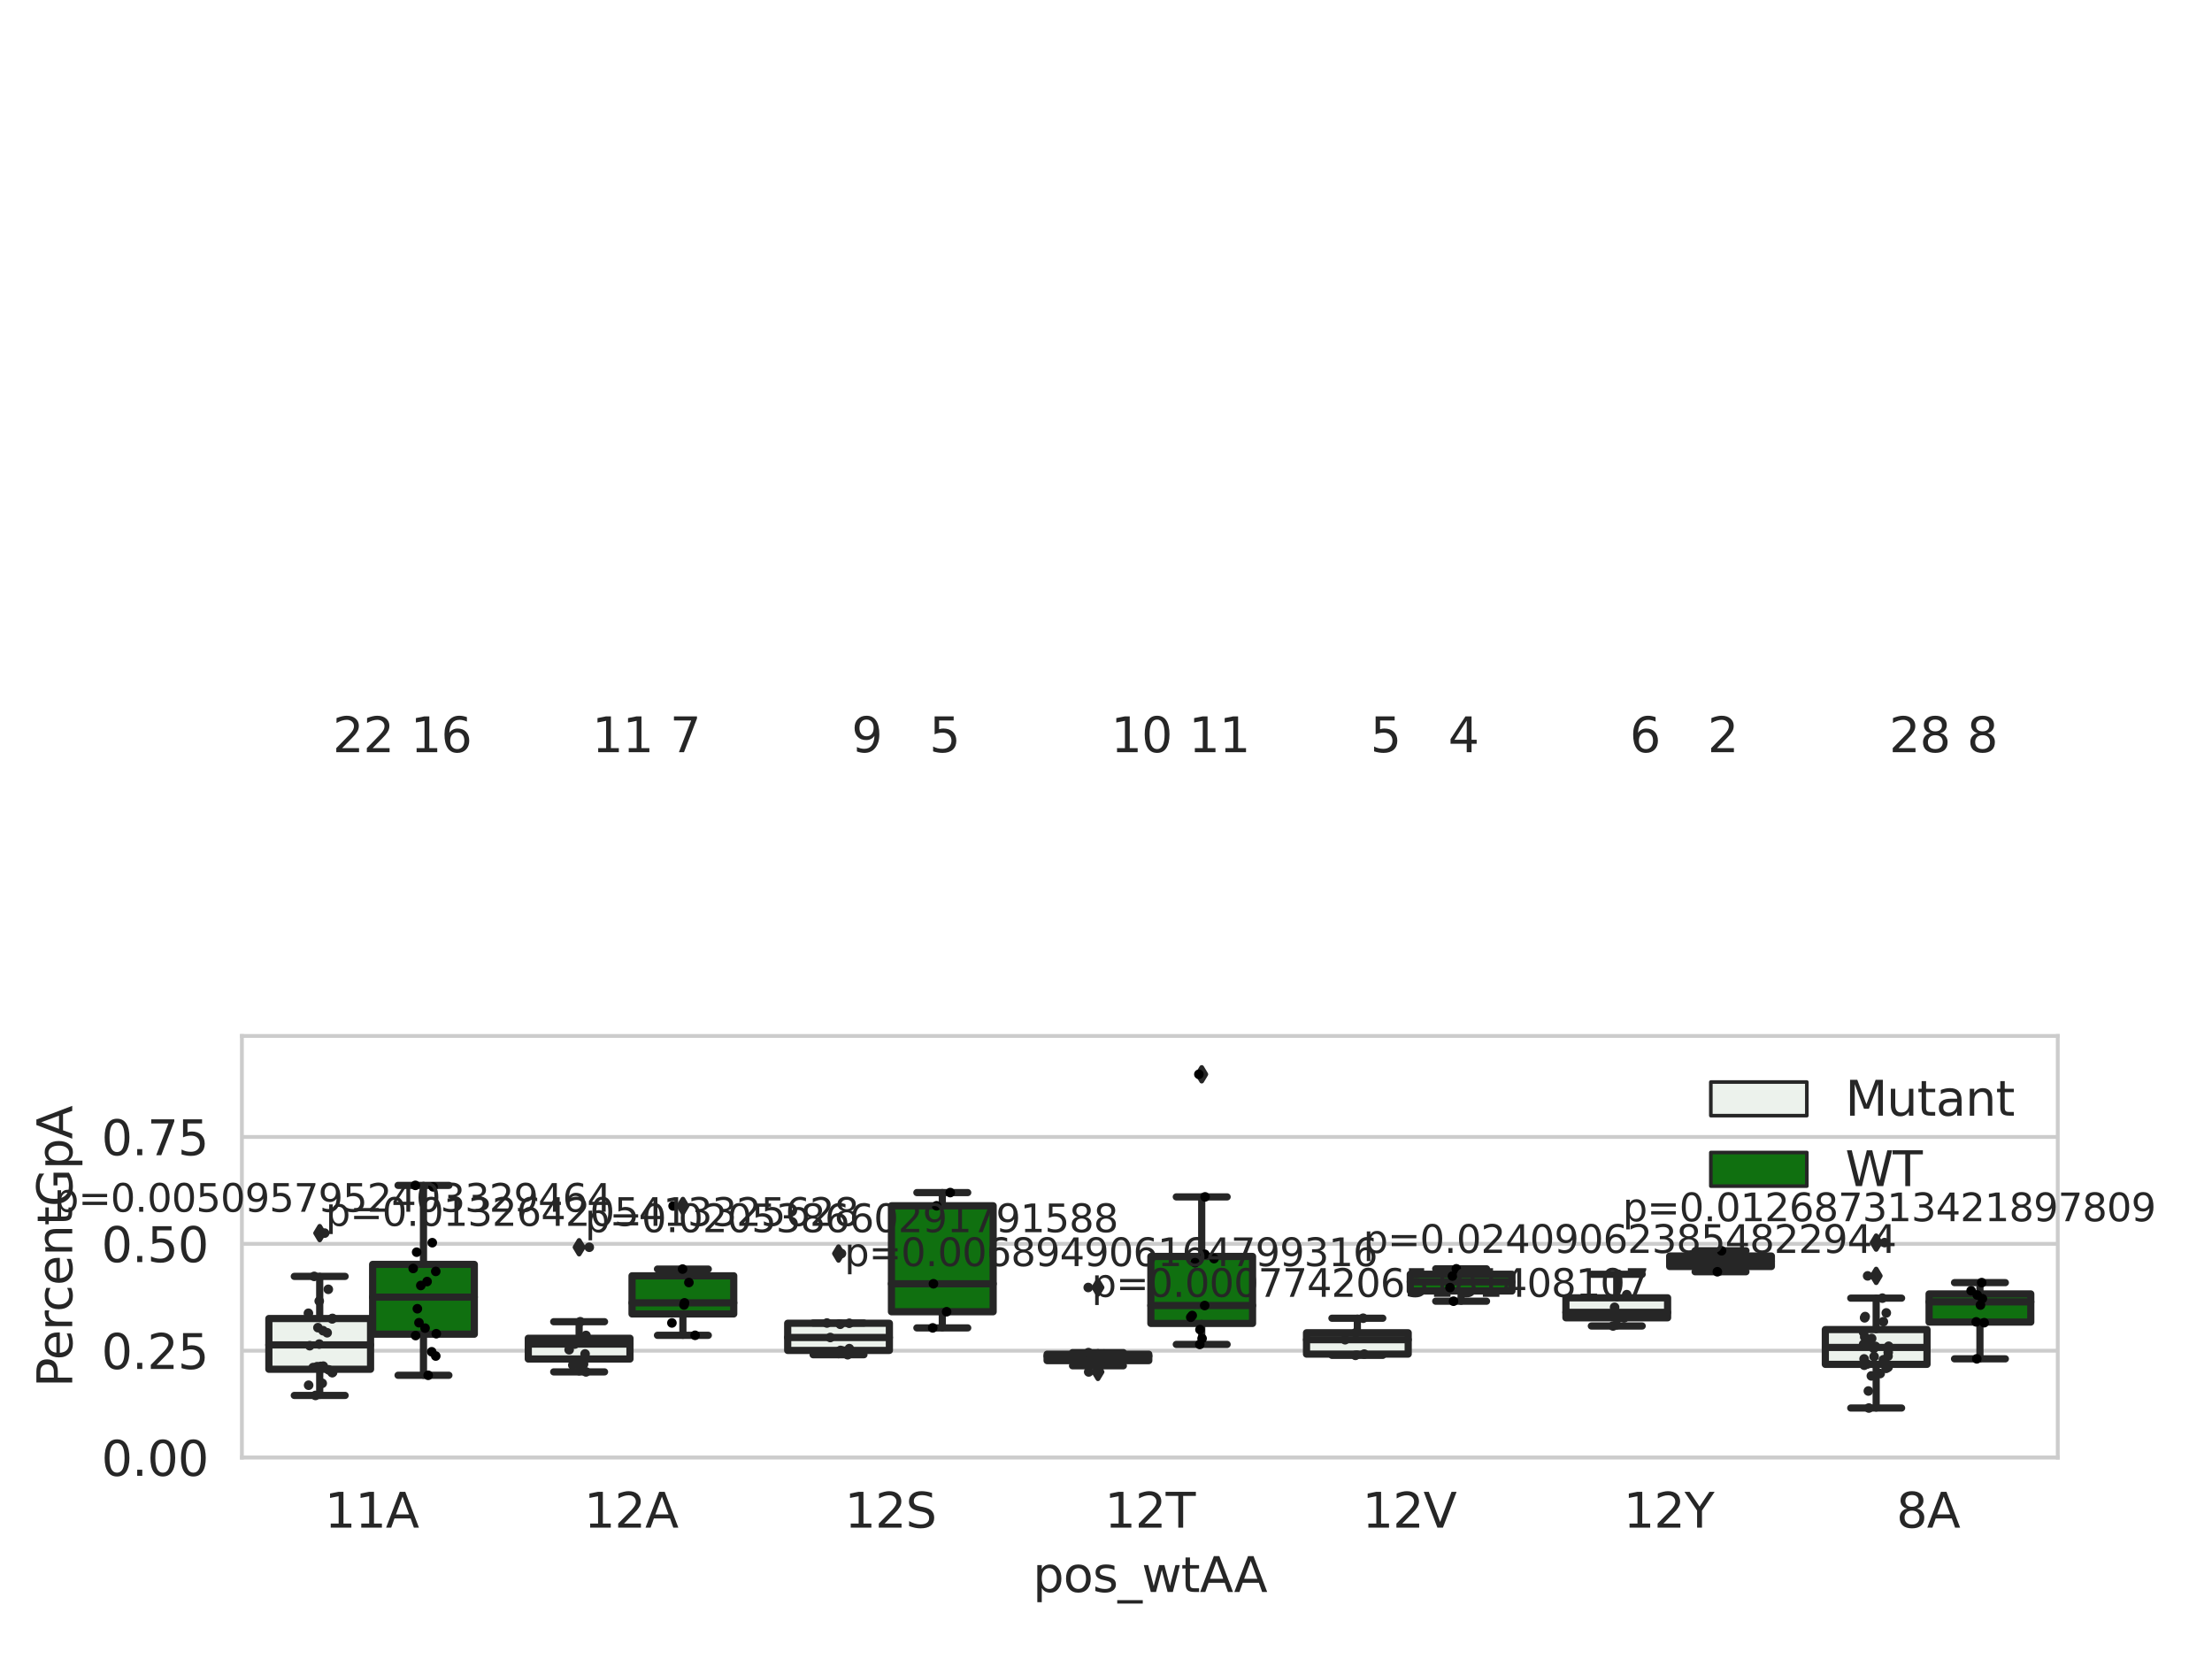 <?xml version="1.0" encoding="utf-8" standalone="no"?>
<!DOCTYPE svg PUBLIC "-//W3C//DTD SVG 1.1//EN"
  "http://www.w3.org/Graphics/SVG/1.1/DTD/svg11.dtd">
<svg xmlns:xlink="http://www.w3.org/1999/xlink" width="460.8pt" height="345.6pt" viewBox="0 0 460.8 345.6" xmlns="http://www.w3.org/2000/svg" version="1.1">
 <defs>
  <style type="text/css">*{stroke-linejoin: round; stroke-linecap: butt}</style>
 </defs>
 <g id="figure_1">
  <g id="patch_1">
   <path d="M 0 345.6 
L 460.8 345.6 
L 460.8 0 
L 0 0 
z
" style="fill: #ffffff"/>
  </g>
  <g id="axes_1">
   <g id="patch_2">
    <path d="M 50.39 303.64 
L 428.669 303.64 
L 428.669 215.812 
L 50.39 215.812 
z
" style="fill: #ffffff"/>
   </g>
   <g id="matplotlib.axis_1">
    <g id="xtick_1">
     <g id="text_1">
      <!-- 11A -->
      <g style="fill: #262626" transform="translate(67.627 318.238) scale(0.1 -0.1)">
       <defs>
        <path id="DejaVuSans-31" d="M 794 531 
L 1825 531 
L 1825 4091 
L 703 3866 
L 703 4441 
L 1819 4666 
L 2450 4666 
L 2450 531 
L 3481 531 
L 3481 0 
L 794 0 
L 794 531 
z
" transform="scale(0.016)"/>
        <path id="DejaVuSans-41" d="M 2188 4044 
L 1331 1722 
L 3047 1722 
L 2188 4044 
z
M 1831 4666 
L 2547 4666 
L 4325 0 
L 3669 0 
L 3244 1197 
L 1141 1197 
L 716 0 
L 50 0 
L 1831 4666 
z
" transform="scale(0.016)"/>
       </defs>
       <use xlink:href="#DejaVuSans-31"/>
       <use xlink:href="#DejaVuSans-31" x="63.623"/>
       <use xlink:href="#DejaVuSans-41" x="127.246"/>
      </g>
     </g>
    </g>
    <g id="xtick_2">
     <g id="text_2">
      <!-- 12A -->
      <g style="fill: #262626" transform="translate(121.667 318.238) scale(0.1 -0.1)">
       <defs>
        <path id="DejaVuSans-32" d="M 1228 531 
L 3431 531 
L 3431 0 
L 469 0 
L 469 531 
Q 828 903 1448 1529 
Q 2069 2156 2228 2338 
Q 2531 2678 2651 2914 
Q 2772 3150 2772 3378 
Q 2772 3750 2511 3984 
Q 2250 4219 1831 4219 
Q 1534 4219 1204 4116 
Q 875 4013 500 3803 
L 500 4441 
Q 881 4594 1212 4672 
Q 1544 4750 1819 4750 
Q 2544 4750 2975 4387 
Q 3406 4025 3406 3419 
Q 3406 3131 3298 2873 
Q 3191 2616 2906 2266 
Q 2828 2175 2409 1742 
Q 1991 1309 1228 531 
z
" transform="scale(0.016)"/>
       </defs>
       <use xlink:href="#DejaVuSans-31"/>
       <use xlink:href="#DejaVuSans-32" x="63.623"/>
       <use xlink:href="#DejaVuSans-41" x="127.246"/>
      </g>
     </g>
    </g>
    <g id="xtick_3">
     <g id="text_3">
      <!-- 12S -->
      <g style="fill: #262626" transform="translate(175.953 318.238) scale(0.1 -0.1)">
       <defs>
        <path id="DejaVuSans-53" d="M 3425 4513 
L 3425 3897 
Q 3066 4069 2747 4153 
Q 2428 4238 2131 4238 
Q 1616 4238 1336 4038 
Q 1056 3838 1056 3469 
Q 1056 3159 1242 3001 
Q 1428 2844 1947 2747 
L 2328 2669 
Q 3034 2534 3370 2195 
Q 3706 1856 3706 1288 
Q 3706 609 3251 259 
Q 2797 -91 1919 -91 
Q 1588 -91 1214 -16 
Q 841 59 441 206 
L 441 856 
Q 825 641 1194 531 
Q 1563 422 1919 422 
Q 2459 422 2753 634 
Q 3047 847 3047 1241 
Q 3047 1584 2836 1778 
Q 2625 1972 2144 2069 
L 1759 2144 
Q 1053 2284 737 2584 
Q 422 2884 422 3419 
Q 422 4038 858 4394 
Q 1294 4750 2059 4750 
Q 2388 4750 2728 4690 
Q 3069 4631 3425 4513 
z
" transform="scale(0.016)"/>
       </defs>
       <use xlink:href="#DejaVuSans-31"/>
       <use xlink:href="#DejaVuSans-32" x="63.623"/>
       <use xlink:href="#DejaVuSans-53" x="127.246"/>
      </g>
     </g>
    </g>
    <g id="xtick_4">
     <g id="text_4">
      <!-- 12T -->
      <g style="fill: #262626" transform="translate(230.113 318.238) scale(0.1 -0.1)">
       <defs>
        <path id="DejaVuSans-54" d="M -19 4666 
L 3928 4666 
L 3928 4134 
L 2272 4134 
L 2272 0 
L 1638 0 
L 1638 4134 
L -19 4134 
L -19 4666 
z
" transform="scale(0.016)"/>
       </defs>
       <use xlink:href="#DejaVuSans-31"/>
       <use xlink:href="#DejaVuSans-32" x="63.623"/>
       <use xlink:href="#DejaVuSans-54" x="127.246"/>
      </g>
     </g>
    </g>
    <g id="xtick_5">
     <g id="text_5">
      <!-- 12V -->
      <g style="fill: #262626" transform="translate(283.787 318.238) scale(0.1 -0.1)">
       <defs>
        <path id="DejaVuSans-56" d="M 1831 0 
L 50 4666 
L 709 4666 
L 2188 738 
L 3669 4666 
L 4325 4666 
L 2547 0 
L 1831 0 
z
" transform="scale(0.016)"/>
       </defs>
       <use xlink:href="#DejaVuSans-31"/>
       <use xlink:href="#DejaVuSans-32" x="63.623"/>
       <use xlink:href="#DejaVuSans-56" x="127.246"/>
      </g>
     </g>
    </g>
    <g id="xtick_6">
     <g id="text_6">
      <!-- 12Y -->
      <g style="fill: #262626" transform="translate(338.193 318.238) scale(0.1 -0.1)">
       <defs>
        <path id="DejaVuSans-59" d="M -13 4666 
L 666 4666 
L 1959 2747 
L 3244 4666 
L 3922 4666 
L 2272 2222 
L 2272 0 
L 1638 0 
L 1638 2222 
L -13 4666 
z
" transform="scale(0.016)"/>
       </defs>
       <use xlink:href="#DejaVuSans-31"/>
       <use xlink:href="#DejaVuSans-32" x="63.623"/>
       <use xlink:href="#DejaVuSans-59" x="127.246"/>
      </g>
     </g>
    </g>
    <g id="xtick_7">
     <g id="text_7">
      <!-- 8A -->
      <g style="fill: #262626" transform="translate(395.048 318.238) scale(0.1 -0.1)">
       <defs>
        <path id="DejaVuSans-38" d="M 2034 2216 
Q 1584 2216 1326 1975 
Q 1069 1734 1069 1313 
Q 1069 891 1326 650 
Q 1584 409 2034 409 
Q 2484 409 2743 651 
Q 3003 894 3003 1313 
Q 3003 1734 2745 1975 
Q 2488 2216 2034 2216 
z
M 1403 2484 
Q 997 2584 770 2862 
Q 544 3141 544 3541 
Q 544 4100 942 4425 
Q 1341 4750 2034 4750 
Q 2731 4750 3128 4425 
Q 3525 4100 3525 3541 
Q 3525 3141 3298 2862 
Q 3072 2584 2669 2484 
Q 3125 2378 3379 2068 
Q 3634 1759 3634 1313 
Q 3634 634 3220 271 
Q 2806 -91 2034 -91 
Q 1263 -91 848 271 
Q 434 634 434 1313 
Q 434 1759 690 2068 
Q 947 2378 1403 2484 
z
M 1172 3481 
Q 1172 3119 1398 2916 
Q 1625 2713 2034 2713 
Q 2441 2713 2670 2916 
Q 2900 3119 2900 3481 
Q 2900 3844 2670 4047 
Q 2441 4250 2034 4250 
Q 1625 4250 1398 4047 
Q 1172 3844 1172 3481 
z
" transform="scale(0.016)"/>
       </defs>
       <use xlink:href="#DejaVuSans-38"/>
       <use xlink:href="#DejaVuSans-41" x="63.623"/>
      </g>
     </g>
    </g>
    <g id="text_8">
     <!-- pos_wtAA -->
     <g style="fill: #262626" transform="translate(215.164 331.638) scale(0.1 -0.1)">
      <defs>
       <path id="DejaVuSans-70" d="M 1159 525 
L 1159 -1331 
L 581 -1331 
L 581 3500 
L 1159 3500 
L 1159 2969 
Q 1341 3281 1617 3432 
Q 1894 3584 2278 3584 
Q 2916 3584 3314 3078 
Q 3713 2572 3713 1747 
Q 3713 922 3314 415 
Q 2916 -91 2278 -91 
Q 1894 -91 1617 61 
Q 1341 213 1159 525 
z
M 3116 1747 
Q 3116 2381 2855 2742 
Q 2594 3103 2138 3103 
Q 1681 3103 1420 2742 
Q 1159 2381 1159 1747 
Q 1159 1113 1420 752 
Q 1681 391 2138 391 
Q 2594 391 2855 752 
Q 3116 1113 3116 1747 
z
" transform="scale(0.016)"/>
       <path id="DejaVuSans-6f" d="M 1959 3097 
Q 1497 3097 1228 2736 
Q 959 2375 959 1747 
Q 959 1119 1226 758 
Q 1494 397 1959 397 
Q 2419 397 2687 759 
Q 2956 1122 2956 1747 
Q 2956 2369 2687 2733 
Q 2419 3097 1959 3097 
z
M 1959 3584 
Q 2709 3584 3137 3096 
Q 3566 2609 3566 1747 
Q 3566 888 3137 398 
Q 2709 -91 1959 -91 
Q 1206 -91 779 398 
Q 353 888 353 1747 
Q 353 2609 779 3096 
Q 1206 3584 1959 3584 
z
" transform="scale(0.016)"/>
       <path id="DejaVuSans-73" d="M 2834 3397 
L 2834 2853 
Q 2591 2978 2328 3040 
Q 2066 3103 1784 3103 
Q 1356 3103 1142 2972 
Q 928 2841 928 2578 
Q 928 2378 1081 2264 
Q 1234 2150 1697 2047 
L 1894 2003 
Q 2506 1872 2764 1633 
Q 3022 1394 3022 966 
Q 3022 478 2636 193 
Q 2250 -91 1575 -91 
Q 1294 -91 989 -36 
Q 684 19 347 128 
L 347 722 
Q 666 556 975 473 
Q 1284 391 1588 391 
Q 1994 391 2212 530 
Q 2431 669 2431 922 
Q 2431 1156 2273 1281 
Q 2116 1406 1581 1522 
L 1381 1569 
Q 847 1681 609 1914 
Q 372 2147 372 2553 
Q 372 3047 722 3315 
Q 1072 3584 1716 3584 
Q 2034 3584 2315 3537 
Q 2597 3491 2834 3397 
z
" transform="scale(0.016)"/>
       <path id="DejaVuSans-5f" d="M 3263 -1063 
L 3263 -1509 
L -63 -1509 
L -63 -1063 
L 3263 -1063 
z
" transform="scale(0.016)"/>
       <path id="DejaVuSans-77" d="M 269 3500 
L 844 3500 
L 1563 769 
L 2278 3500 
L 2956 3500 
L 3675 769 
L 4391 3500 
L 4966 3500 
L 4050 0 
L 3372 0 
L 2619 2869 
L 1863 0 
L 1184 0 
L 269 3500 
z
" transform="scale(0.016)"/>
       <path id="DejaVuSans-74" d="M 1172 4494 
L 1172 3500 
L 2356 3500 
L 2356 3053 
L 1172 3053 
L 1172 1153 
Q 1172 725 1289 603 
Q 1406 481 1766 481 
L 2356 481 
L 2356 0 
L 1766 0 
Q 1100 0 847 248 
Q 594 497 594 1153 
L 594 3053 
L 172 3053 
L 172 3500 
L 594 3500 
L 594 4494 
L 1172 4494 
z
" transform="scale(0.016)"/>
      </defs>
      <use xlink:href="#DejaVuSans-70"/>
      <use xlink:href="#DejaVuSans-6f" x="63.477"/>
      <use xlink:href="#DejaVuSans-73" x="124.658"/>
      <use xlink:href="#DejaVuSans-5f" x="176.758"/>
      <use xlink:href="#DejaVuSans-77" x="226.758"/>
      <use xlink:href="#DejaVuSans-74" x="308.545"/>
      <use xlink:href="#DejaVuSans-41" x="347.754"/>
      <use xlink:href="#DejaVuSans-41" x="418.912"/>
     </g>
    </g>
   </g>
   <g id="matplotlib.axis_2">
    <g id="ytick_1">
     <g id="line2d_1">
      <path d="M 50.39 303.64 
L 428.669 303.64 
" clip-path="url(#pa151756654)" style="fill: none; stroke: #cccccc; stroke-width: 0.8; stroke-linecap: round"/>
     </g>
     <g id="text_9">
      <!-- 0.00 -->
      <g style="fill: #262626" transform="translate(21.124 307.439) scale(0.1 -0.1)">
       <defs>
        <path id="DejaVuSans-30" d="M 2034 4250 
Q 1547 4250 1301 3770 
Q 1056 3291 1056 2328 
Q 1056 1369 1301 889 
Q 1547 409 2034 409 
Q 2525 409 2770 889 
Q 3016 1369 3016 2328 
Q 3016 3291 2770 3770 
Q 2525 4250 2034 4250 
z
M 2034 4750 
Q 2819 4750 3233 4129 
Q 3647 3509 3647 2328 
Q 3647 1150 3233 529 
Q 2819 -91 2034 -91 
Q 1250 -91 836 529 
Q 422 1150 422 2328 
Q 422 3509 836 4129 
Q 1250 4750 2034 4750 
z
" transform="scale(0.016)"/>
        <path id="DejaVuSans-2e" d="M 684 794 
L 1344 794 
L 1344 0 
L 684 0 
L 684 794 
z
" transform="scale(0.016)"/>
       </defs>
       <use xlink:href="#DejaVuSans-30"/>
       <use xlink:href="#DejaVuSans-2e" x="63.623"/>
       <use xlink:href="#DejaVuSans-30" x="95.41"/>
       <use xlink:href="#DejaVuSans-30" x="159.033"/>
      </g>
     </g>
    </g>
    <g id="ytick_2">
     <g id="line2d_2">
      <path d="M 50.39 281.376 
L 428.669 281.376 
" clip-path="url(#pa151756654)" style="fill: none; stroke: #cccccc; stroke-width: 0.8; stroke-linecap: round"/>
     </g>
     <g id="text_10">
      <!-- 0.25 -->
      <g style="fill: #262626" transform="translate(21.124 285.176) scale(0.1 -0.1)">
       <defs>
        <path id="DejaVuSans-35" d="M 691 4666 
L 3169 4666 
L 3169 4134 
L 1269 4134 
L 1269 2991 
Q 1406 3038 1543 3061 
Q 1681 3084 1819 3084 
Q 2600 3084 3056 2656 
Q 3513 2228 3513 1497 
Q 3513 744 3044 326 
Q 2575 -91 1722 -91 
Q 1428 -91 1123 -41 
Q 819 9 494 109 
L 494 744 
Q 775 591 1075 516 
Q 1375 441 1709 441 
Q 2250 441 2565 725 
Q 2881 1009 2881 1497 
Q 2881 1984 2565 2268 
Q 2250 2553 1709 2553 
Q 1456 2553 1204 2497 
Q 953 2441 691 2322 
L 691 4666 
z
" transform="scale(0.016)"/>
       </defs>
       <use xlink:href="#DejaVuSans-30"/>
       <use xlink:href="#DejaVuSans-2e" x="63.623"/>
       <use xlink:href="#DejaVuSans-32" x="95.41"/>
       <use xlink:href="#DejaVuSans-35" x="159.033"/>
      </g>
     </g>
    </g>
    <g id="ytick_3">
     <g id="line2d_3">
      <path d="M 50.39 259.113 
L 428.669 259.113 
" clip-path="url(#pa151756654)" style="fill: none; stroke: #cccccc; stroke-width: 0.8; stroke-linecap: round"/>
     </g>
     <g id="text_11">
      <!-- 0.50 -->
      <g style="fill: #262626" transform="translate(21.124 262.912) scale(0.1 -0.1)">
       <use xlink:href="#DejaVuSans-30"/>
       <use xlink:href="#DejaVuSans-2e" x="63.623"/>
       <use xlink:href="#DejaVuSans-35" x="95.41"/>
       <use xlink:href="#DejaVuSans-30" x="159.033"/>
      </g>
     </g>
    </g>
    <g id="ytick_4">
     <g id="line2d_4">
      <path d="M 50.39 236.849 
L 428.669 236.849 
" clip-path="url(#pa151756654)" style="fill: none; stroke: #cccccc; stroke-width: 0.8; stroke-linecap: round"/>
     </g>
     <g id="text_12">
      <!-- 0.75 -->
      <g style="fill: #262626" transform="translate(21.124 240.648) scale(0.1 -0.1)">
       <defs>
        <path id="DejaVuSans-37" d="M 525 4666 
L 3525 4666 
L 3525 4397 
L 1831 0 
L 1172 0 
L 2766 4134 
L 525 4134 
L 525 4666 
z
" transform="scale(0.016)"/>
       </defs>
       <use xlink:href="#DejaVuSans-30"/>
       <use xlink:href="#DejaVuSans-2e" x="63.623"/>
       <use xlink:href="#DejaVuSans-37" x="95.41"/>
       <use xlink:href="#DejaVuSans-35" x="159.033"/>
      </g>
     </g>
    </g>
    <g id="text_13">
     <!-- PercentGpA -->
     <g style="fill: #262626" transform="translate(15.045 289.002) rotate(-90) scale(0.1 -0.1)">
      <defs>
       <path id="DejaVuSans-50" d="M 1259 4147 
L 1259 2394 
L 2053 2394 
Q 2494 2394 2734 2622 
Q 2975 2850 2975 3272 
Q 2975 3691 2734 3919 
Q 2494 4147 2053 4147 
L 1259 4147 
z
M 628 4666 
L 2053 4666 
Q 2838 4666 3239 4311 
Q 3641 3956 3641 3272 
Q 3641 2581 3239 2228 
Q 2838 1875 2053 1875 
L 1259 1875 
L 1259 0 
L 628 0 
L 628 4666 
z
" transform="scale(0.016)"/>
       <path id="DejaVuSans-65" d="M 3597 1894 
L 3597 1613 
L 953 1613 
Q 991 1019 1311 708 
Q 1631 397 2203 397 
Q 2534 397 2845 478 
Q 3156 559 3463 722 
L 3463 178 
Q 3153 47 2828 -22 
Q 2503 -91 2169 -91 
Q 1331 -91 842 396 
Q 353 884 353 1716 
Q 353 2575 817 3079 
Q 1281 3584 2069 3584 
Q 2775 3584 3186 3129 
Q 3597 2675 3597 1894 
z
M 3022 2063 
Q 3016 2534 2758 2815 
Q 2500 3097 2075 3097 
Q 1594 3097 1305 2825 
Q 1016 2553 972 2059 
L 3022 2063 
z
" transform="scale(0.016)"/>
       <path id="DejaVuSans-72" d="M 2631 2963 
Q 2534 3019 2420 3045 
Q 2306 3072 2169 3072 
Q 1681 3072 1420 2755 
Q 1159 2438 1159 1844 
L 1159 0 
L 581 0 
L 581 3500 
L 1159 3500 
L 1159 2956 
Q 1341 3275 1631 3429 
Q 1922 3584 2338 3584 
Q 2397 3584 2469 3576 
Q 2541 3569 2628 3553 
L 2631 2963 
z
" transform="scale(0.016)"/>
       <path id="DejaVuSans-63" d="M 3122 3366 
L 3122 2828 
Q 2878 2963 2633 3030 
Q 2388 3097 2138 3097 
Q 1578 3097 1268 2742 
Q 959 2388 959 1747 
Q 959 1106 1268 751 
Q 1578 397 2138 397 
Q 2388 397 2633 464 
Q 2878 531 3122 666 
L 3122 134 
Q 2881 22 2623 -34 
Q 2366 -91 2075 -91 
Q 1284 -91 818 406 
Q 353 903 353 1747 
Q 353 2603 823 3093 
Q 1294 3584 2113 3584 
Q 2378 3584 2631 3529 
Q 2884 3475 3122 3366 
z
" transform="scale(0.016)"/>
       <path id="DejaVuSans-6e" d="M 3513 2113 
L 3513 0 
L 2938 0 
L 2938 2094 
Q 2938 2591 2744 2837 
Q 2550 3084 2163 3084 
Q 1697 3084 1428 2787 
Q 1159 2491 1159 1978 
L 1159 0 
L 581 0 
L 581 3500 
L 1159 3500 
L 1159 2956 
Q 1366 3272 1645 3428 
Q 1925 3584 2291 3584 
Q 2894 3584 3203 3211 
Q 3513 2838 3513 2113 
z
" transform="scale(0.016)"/>
       <path id="DejaVuSans-47" d="M 3809 666 
L 3809 1919 
L 2778 1919 
L 2778 2438 
L 4434 2438 
L 4434 434 
Q 4069 175 3628 42 
Q 3188 -91 2688 -91 
Q 1594 -91 976 548 
Q 359 1188 359 2328 
Q 359 3472 976 4111 
Q 1594 4750 2688 4750 
Q 3144 4750 3555 4637 
Q 3966 4525 4313 4306 
L 4313 3634 
Q 3963 3931 3569 4081 
Q 3175 4231 2741 4231 
Q 1884 4231 1454 3753 
Q 1025 3275 1025 2328 
Q 1025 1384 1454 906 
Q 1884 428 2741 428 
Q 3075 428 3337 486 
Q 3600 544 3809 666 
z
" transform="scale(0.016)"/>
      </defs>
      <use xlink:href="#DejaVuSans-50"/>
      <use xlink:href="#DejaVuSans-65" x="56.678"/>
      <use xlink:href="#DejaVuSans-72" x="118.201"/>
      <use xlink:href="#DejaVuSans-63" x="157.064"/>
      <use xlink:href="#DejaVuSans-65" x="212.045"/>
      <use xlink:href="#DejaVuSans-6e" x="273.568"/>
      <use xlink:href="#DejaVuSans-74" x="336.947"/>
      <use xlink:href="#DejaVuSans-47" x="376.156"/>
      <use xlink:href="#DejaVuSans-70" x="453.646"/>
      <use xlink:href="#DejaVuSans-41" x="517.123"/>
     </g>
    </g>
   </g>
   <g id="patch_3">
    <path d="M 56.01 285.24 
L 77.194 285.24 
L 77.194 274.673 
L 56.01 274.673 
L 56.01 285.24 
z
" clip-path="url(#pa151756654)" style="fill: #ecf2ec; stroke: #262626; stroke-width: 1.5; stroke-linejoin: miter"/>
   </g>
   <g id="patch_4">
    <path d="M 77.626 277.933 
L 98.81 277.933 
L 98.81 263.396 
L 77.626 263.396 
L 77.626 277.933 
z
" clip-path="url(#pa151756654)" style="fill: #107010; stroke: #262626; stroke-width: 1.5; stroke-linejoin: miter"/>
   </g>
   <g id="patch_5">
    <path d="M 110.05 283.106 
L 131.234 283.106 
L 131.234 278.785 
L 110.05 278.785 
L 110.05 283.106 
z
" clip-path="url(#pa151756654)" style="fill: #ecf2ec; stroke: #262626; stroke-width: 1.5; stroke-linejoin: miter"/>
   </g>
   <g id="patch_6">
    <path d="M 131.666 273.719 
L 152.85 273.719 
L 152.85 265.773 
L 131.666 265.773 
L 131.666 273.719 
z
" clip-path="url(#pa151756654)" style="fill: #107010; stroke: #262626; stroke-width: 1.5; stroke-linejoin: miter"/>
   </g>
   <g id="patch_7">
    <path d="M 164.09 281.318 
L 185.274 281.318 
L 185.274 275.66 
L 164.09 275.66 
L 164.09 281.318 
z
" clip-path="url(#pa151756654)" style="fill: #ecf2ec; stroke: #262626; stroke-width: 1.5; stroke-linejoin: miter"/>
   </g>
   <g id="patch_8">
    <path d="M 185.706 273.261 
L 206.89 273.261 
L 206.89 251.186 
L 185.706 251.186 
L 185.706 273.261 
z
" clip-path="url(#pa151756654)" style="fill: #107010; stroke: #262626; stroke-width: 1.5; stroke-linejoin: miter"/>
   </g>
   <g id="patch_9">
    <path d="M 218.13 283.442 
L 239.313 283.442 
L 239.313 282.104 
L 218.13 282.104 
L 218.13 283.442 
z
" clip-path="url(#pa151756654)" style="fill: #ecf2ec; stroke: #262626; stroke-width: 1.5; stroke-linejoin: miter"/>
   </g>
   <g id="patch_10">
    <path d="M 239.746 275.695 
L 260.929 275.695 
L 260.929 261.74 
L 239.746 261.74 
L 239.746 275.695 
z
" clip-path="url(#pa151756654)" style="fill: #107010; stroke: #262626; stroke-width: 1.5; stroke-linejoin: miter"/>
   </g>
   <g id="patch_11">
    <path d="M 272.17 282.081 
L 293.353 282.081 
L 293.353 277.641 
L 272.17 277.641 
L 272.17 282.081 
z
" clip-path="url(#pa151756654)" style="fill: #ecf2ec; stroke: #262626; stroke-width: 1.5; stroke-linejoin: miter"/>
   </g>
   <g id="patch_12">
    <path d="M 293.786 268.94 
L 314.969 268.94 
L 314.969 265.448 
L 293.786 265.448 
L 293.786 268.94 
z
" clip-path="url(#pa151756654)" style="fill: #107010; stroke: #262626; stroke-width: 1.5; stroke-linejoin: miter"/>
   </g>
   <g id="patch_13">
    <path d="M 326.21 274.52 
L 347.393 274.52 
L 347.393 270.357 
L 326.21 270.357 
L 326.21 274.52 
z
" clip-path="url(#pa151756654)" style="fill: #ecf2ec; stroke: #262626; stroke-width: 1.5; stroke-linejoin: miter"/>
   </g>
   <g id="patch_14">
    <path d="M 347.825 263.837 
L 369.009 263.837 
L 369.009 261.651 
L 347.825 261.651 
L 347.825 263.837 
z
" clip-path="url(#pa151756654)" style="fill: #107010; stroke: #262626; stroke-width: 1.5; stroke-linejoin: miter"/>
   </g>
   <g id="patch_15">
    <path d="M 380.249 284.217 
L 401.433 284.217 
L 401.433 276.973 
L 380.249 276.973 
L 380.249 284.217 
z
" clip-path="url(#pa151756654)" style="fill: #ecf2ec; stroke: #262626; stroke-width: 1.5; stroke-linejoin: miter"/>
   </g>
   <g id="patch_16">
    <path d="M 401.865 275.414 
L 423.049 275.414 
L 423.049 269.55 
L 401.865 269.55 
L 401.865 275.414 
z
" clip-path="url(#pa151756654)" style="fill: #107010; stroke: #262626; stroke-width: 1.5; stroke-linejoin: miter"/>
   </g>
   <g id="patch_17">
    <path d="M 77.41 303.64 
L 77.41 303.64 
L 77.41 303.64 
L 77.41 303.64 
z
" clip-path="url(#pa151756654)" style="fill: #ecf2ec; stroke: #262626; stroke-width: 0.75; stroke-linejoin: miter"/>
   </g>
   <g id="patch_18">
    <path d="M 77.41 303.64 
L 77.41 303.64 
L 77.41 303.64 
L 77.41 303.64 
z
" clip-path="url(#pa151756654)" style="fill: #107010; stroke: #262626; stroke-width: 0.75; stroke-linejoin: miter"/>
   </g>
   <g id="PathCollection_1"/>
   <g id="PathCollection_2"/>
   <g id="line2d_5">
    <path d="M 66.602 285.24 
L 66.602 290.694 
" clip-path="url(#pa151756654)" style="fill: none; stroke: #262626; stroke-width: 1.5; stroke-linecap: round"/>
   </g>
   <g id="line2d_6">
    <path d="M 66.602 274.673 
L 66.602 265.894 
" clip-path="url(#pa151756654)" style="fill: none; stroke: #262626; stroke-width: 1.5; stroke-linecap: round"/>
   </g>
   <g id="line2d_7">
    <path d="M 61.306 290.694 
L 71.898 290.694 
" clip-path="url(#pa151756654)" style="fill: none; stroke: #262626; stroke-width: 1.5; stroke-linecap: round"/>
   </g>
   <g id="line2d_8">
    <path d="M 61.306 265.894 
L 71.898 265.894 
" clip-path="url(#pa151756654)" style="fill: none; stroke: #262626; stroke-width: 1.5; stroke-linecap: round"/>
   </g>
   <g id="line2d_9">
    <defs>
     <path id="m910fa6d886" d="M -0 1.414 
L 0.849 0 
L 0 -1.414 
L -0.849 -0 
z
" style="stroke: #262626; stroke-linejoin: miter"/>
    </defs>
    <g clip-path="url(#pa151756654)">
     <use xlink:href="#m910fa6d886" x="66.602" y="256.881" style="fill: #262626; stroke: #262626; stroke-linejoin: miter"/>
    </g>
   </g>
   <g id="line2d_10">
    <path d="M 88.218 277.933 
L 88.218 286.496 
" clip-path="url(#pa151756654)" style="fill: none; stroke: #262626; stroke-width: 1.5; stroke-linecap: round"/>
   </g>
   <g id="line2d_11">
    <path d="M 88.218 263.396 
L 88.218 246.935 
" clip-path="url(#pa151756654)" style="fill: none; stroke: #262626; stroke-width: 1.5; stroke-linecap: round"/>
   </g>
   <g id="line2d_12">
    <path d="M 82.922 286.496 
L 93.514 286.496 
" clip-path="url(#pa151756654)" style="fill: none; stroke: #262626; stroke-width: 1.5; stroke-linecap: round"/>
   </g>
   <g id="line2d_13">
    <path d="M 82.922 246.935 
L 93.514 246.935 
" clip-path="url(#pa151756654)" style="fill: none; stroke: #262626; stroke-width: 1.5; stroke-linecap: round"/>
   </g>
   <g id="line2d_14"/>
   <g id="line2d_15">
    <path d="M 120.642 283.106 
L 120.642 285.79 
" clip-path="url(#pa151756654)" style="fill: none; stroke: #262626; stroke-width: 1.5; stroke-linecap: round"/>
   </g>
   <g id="line2d_16">
    <path d="M 120.642 278.785 
L 120.642 275.339 
" clip-path="url(#pa151756654)" style="fill: none; stroke: #262626; stroke-width: 1.5; stroke-linecap: round"/>
   </g>
   <g id="line2d_17">
    <path d="M 115.346 285.79 
L 125.938 285.79 
" clip-path="url(#pa151756654)" style="fill: none; stroke: #262626; stroke-width: 1.5; stroke-linecap: round"/>
   </g>
   <g id="line2d_18">
    <path d="M 115.346 275.339 
L 125.938 275.339 
" clip-path="url(#pa151756654)" style="fill: none; stroke: #262626; stroke-width: 1.5; stroke-linecap: round"/>
   </g>
   <g id="line2d_19">
    <g clip-path="url(#pa151756654)">
     <use xlink:href="#m910fa6d886" x="120.642" y="259.826" style="fill: #262626; stroke: #262626; stroke-linejoin: miter"/>
    </g>
   </g>
   <g id="line2d_20">
    <path d="M 142.258 273.719 
L 142.258 278.17 
" clip-path="url(#pa151756654)" style="fill: none; stroke: #262626; stroke-width: 1.5; stroke-linecap: round"/>
   </g>
   <g id="line2d_21">
    <path d="M 142.258 265.773 
L 142.258 264.372 
" clip-path="url(#pa151756654)" style="fill: none; stroke: #262626; stroke-width: 1.5; stroke-linecap: round"/>
   </g>
   <g id="line2d_22">
    <path d="M 136.962 278.17 
L 147.554 278.17 
" clip-path="url(#pa151756654)" style="fill: none; stroke: #262626; stroke-width: 1.5; stroke-linecap: round"/>
   </g>
   <g id="line2d_23">
    <path d="M 136.962 264.372 
L 147.554 264.372 
" clip-path="url(#pa151756654)" style="fill: none; stroke: #262626; stroke-width: 1.5; stroke-linecap: round"/>
   </g>
   <g id="line2d_24">
    <g clip-path="url(#pa151756654)">
     <use xlink:href="#m910fa6d886" x="142.258" y="251.226" style="fill: #262626; stroke: #262626; stroke-linejoin: miter"/>
    </g>
   </g>
   <g id="line2d_25">
    <path d="M 174.682 281.318 
L 174.682 282.213 
" clip-path="url(#pa151756654)" style="fill: none; stroke: #262626; stroke-width: 1.5; stroke-linecap: round"/>
   </g>
   <g id="line2d_26">
    <path d="M 174.682 275.66 
L 174.682 275.608 
" clip-path="url(#pa151756654)" style="fill: none; stroke: #262626; stroke-width: 1.5; stroke-linecap: round"/>
   </g>
   <g id="line2d_27">
    <path d="M 169.386 282.213 
L 179.978 282.213 
" clip-path="url(#pa151756654)" style="fill: none; stroke: #262626; stroke-width: 1.5; stroke-linecap: round"/>
   </g>
   <g id="line2d_28">
    <path d="M 169.386 275.608 
L 179.978 275.608 
" clip-path="url(#pa151756654)" style="fill: none; stroke: #262626; stroke-width: 1.5; stroke-linecap: round"/>
   </g>
   <g id="line2d_29">
    <g clip-path="url(#pa151756654)">
     <use xlink:href="#m910fa6d886" x="174.682" y="261.132" style="fill: #262626; stroke: #262626; stroke-linejoin: miter"/>
    </g>
   </g>
   <g id="line2d_30">
    <path d="M 196.298 273.261 
L 196.298 276.624 
" clip-path="url(#pa151756654)" style="fill: none; stroke: #262626; stroke-width: 1.5; stroke-linecap: round"/>
   </g>
   <g id="line2d_31">
    <path d="M 196.298 251.186 
L 196.298 248.437 
" clip-path="url(#pa151756654)" style="fill: none; stroke: #262626; stroke-width: 1.5; stroke-linecap: round"/>
   </g>
   <g id="line2d_32">
    <path d="M 191.002 276.624 
L 201.594 276.624 
" clip-path="url(#pa151756654)" style="fill: none; stroke: #262626; stroke-width: 1.5; stroke-linecap: round"/>
   </g>
   <g id="line2d_33">
    <path d="M 191.002 248.437 
L 201.594 248.437 
" clip-path="url(#pa151756654)" style="fill: none; stroke: #262626; stroke-width: 1.5; stroke-linecap: round"/>
   </g>
   <g id="line2d_34"/>
   <g id="line2d_35">
    <path d="M 228.722 283.442 
L 228.722 284.515 
" clip-path="url(#pa151756654)" style="fill: none; stroke: #262626; stroke-width: 1.5; stroke-linecap: round"/>
   </g>
   <g id="line2d_36">
    <path d="M 228.722 282.104 
L 228.722 281.774 
" clip-path="url(#pa151756654)" style="fill: none; stroke: #262626; stroke-width: 1.5; stroke-linecap: round"/>
   </g>
   <g id="line2d_37">
    <path d="M 223.426 284.515 
L 234.018 284.515 
" clip-path="url(#pa151756654)" style="fill: none; stroke: #262626; stroke-width: 1.5; stroke-linecap: round"/>
   </g>
   <g id="line2d_38">
    <path d="M 223.426 281.774 
L 234.018 281.774 
" clip-path="url(#pa151756654)" style="fill: none; stroke: #262626; stroke-width: 1.5; stroke-linecap: round"/>
   </g>
   <g id="line2d_39">
    <g clip-path="url(#pa151756654)">
     <use xlink:href="#m910fa6d886" x="228.722" y="285.798" style="fill: #262626; stroke: #262626; stroke-linejoin: miter"/>
     <use xlink:href="#m910fa6d886" x="228.722" y="268.207" style="fill: #262626; stroke: #262626; stroke-linejoin: miter"/>
    </g>
   </g>
   <g id="line2d_40">
    <path d="M 250.338 275.695 
L 250.338 280.068 
" clip-path="url(#pa151756654)" style="fill: none; stroke: #262626; stroke-width: 1.5; stroke-linecap: round"/>
   </g>
   <g id="line2d_41">
    <path d="M 250.338 261.74 
L 250.338 249.334 
" clip-path="url(#pa151756654)" style="fill: none; stroke: #262626; stroke-width: 1.5; stroke-linecap: round"/>
   </g>
   <g id="line2d_42">
    <path d="M 245.042 280.068 
L 255.633 280.068 
" clip-path="url(#pa151756654)" style="fill: none; stroke: #262626; stroke-width: 1.5; stroke-linecap: round"/>
   </g>
   <g id="line2d_43">
    <path d="M 245.042 249.334 
L 255.633 249.334 
" clip-path="url(#pa151756654)" style="fill: none; stroke: #262626; stroke-width: 1.5; stroke-linecap: round"/>
   </g>
   <g id="line2d_44">
    <g clip-path="url(#pa151756654)">
     <use xlink:href="#m910fa6d886" x="250.338" y="223.796" style="fill: #262626; stroke: #262626; stroke-linejoin: miter"/>
    </g>
   </g>
   <g id="line2d_45">
    <path d="M 282.761 282.081 
L 282.761 282.343 
" clip-path="url(#pa151756654)" style="fill: none; stroke: #262626; stroke-width: 1.5; stroke-linecap: round"/>
   </g>
   <g id="line2d_46">
    <path d="M 282.761 277.641 
L 282.761 274.611 
" clip-path="url(#pa151756654)" style="fill: none; stroke: #262626; stroke-width: 1.5; stroke-linecap: round"/>
   </g>
   <g id="line2d_47">
    <path d="M 277.466 282.343 
L 288.057 282.343 
" clip-path="url(#pa151756654)" style="fill: none; stroke: #262626; stroke-width: 1.5; stroke-linecap: round"/>
   </g>
   <g id="line2d_48">
    <path d="M 277.466 274.611 
L 288.057 274.611 
" clip-path="url(#pa151756654)" style="fill: none; stroke: #262626; stroke-width: 1.5; stroke-linecap: round"/>
   </g>
   <g id="line2d_49"/>
   <g id="line2d_50">
    <path d="M 304.377 268.94 
L 304.377 271.064 
" clip-path="url(#pa151756654)" style="fill: none; stroke: #262626; stroke-width: 1.5; stroke-linecap: round"/>
   </g>
   <g id="line2d_51">
    <path d="M 304.377 265.448 
L 304.377 264.318 
" clip-path="url(#pa151756654)" style="fill: none; stroke: #262626; stroke-width: 1.5; stroke-linecap: round"/>
   </g>
   <g id="line2d_52">
    <path d="M 299.082 271.064 
L 309.673 271.064 
" clip-path="url(#pa151756654)" style="fill: none; stroke: #262626; stroke-width: 1.5; stroke-linecap: round"/>
   </g>
   <g id="line2d_53">
    <path d="M 299.082 264.318 
L 309.673 264.318 
" clip-path="url(#pa151756654)" style="fill: none; stroke: #262626; stroke-width: 1.5; stroke-linecap: round"/>
   </g>
   <g id="line2d_54"/>
   <g id="line2d_55">
    <path d="M 336.801 274.52 
L 336.801 276.228 
" clip-path="url(#pa151756654)" style="fill: none; stroke: #262626; stroke-width: 1.5; stroke-linecap: round"/>
   </g>
   <g id="line2d_56">
    <path d="M 336.801 270.357 
L 336.801 265.457 
" clip-path="url(#pa151756654)" style="fill: none; stroke: #262626; stroke-width: 1.5; stroke-linecap: round"/>
   </g>
   <g id="line2d_57">
    <path d="M 331.505 276.228 
L 342.097 276.228 
" clip-path="url(#pa151756654)" style="fill: none; stroke: #262626; stroke-width: 1.5; stroke-linecap: round"/>
   </g>
   <g id="line2d_58">
    <path d="M 331.505 265.457 
L 342.097 265.457 
" clip-path="url(#pa151756654)" style="fill: none; stroke: #262626; stroke-width: 1.5; stroke-linecap: round"/>
   </g>
   <g id="line2d_59"/>
   <g id="line2d_60">
    <path d="M 358.417 263.837 
L 358.417 264.93 
" clip-path="url(#pa151756654)" style="fill: none; stroke: #262626; stroke-width: 1.5; stroke-linecap: round"/>
   </g>
   <g id="line2d_61">
    <path d="M 358.417 261.651 
L 358.417 260.557 
" clip-path="url(#pa151756654)" style="fill: none; stroke: #262626; stroke-width: 1.5; stroke-linecap: round"/>
   </g>
   <g id="line2d_62">
    <path d="M 353.121 264.93 
L 363.713 264.93 
" clip-path="url(#pa151756654)" style="fill: none; stroke: #262626; stroke-width: 1.5; stroke-linecap: round"/>
   </g>
   <g id="line2d_63">
    <path d="M 353.121 260.557 
L 363.713 260.557 
" clip-path="url(#pa151756654)" style="fill: none; stroke: #262626; stroke-width: 1.5; stroke-linecap: round"/>
   </g>
   <g id="line2d_64"/>
   <g id="line2d_65">
    <path d="M 390.841 284.217 
L 390.841 293.317 
" clip-path="url(#pa151756654)" style="fill: none; stroke: #262626; stroke-width: 1.5; stroke-linecap: round"/>
   </g>
   <g id="line2d_66">
    <path d="M 390.841 276.973 
L 390.841 270.426 
" clip-path="url(#pa151756654)" style="fill: none; stroke: #262626; stroke-width: 1.5; stroke-linecap: round"/>
   </g>
   <g id="line2d_67">
    <path d="M 385.545 293.317 
L 396.137 293.317 
" clip-path="url(#pa151756654)" style="fill: none; stroke: #262626; stroke-width: 1.5; stroke-linecap: round"/>
   </g>
   <g id="line2d_68">
    <path d="M 385.545 270.426 
L 396.137 270.426 
" clip-path="url(#pa151756654)" style="fill: none; stroke: #262626; stroke-width: 1.5; stroke-linecap: round"/>
   </g>
   <g id="line2d_69">
    <g clip-path="url(#pa151756654)">
     <use xlink:href="#m910fa6d886" x="390.841" y="265.789" style="fill: #262626; stroke: #262626; stroke-linejoin: miter"/>
     <use xlink:href="#m910fa6d886" x="390.841" y="258.857" style="fill: #262626; stroke: #262626; stroke-linejoin: miter"/>
    </g>
   </g>
   <g id="line2d_70">
    <path d="M 412.457 275.414 
L 412.457 283.071 
" clip-path="url(#pa151756654)" style="fill: none; stroke: #262626; stroke-width: 1.5; stroke-linecap: round"/>
   </g>
   <g id="line2d_71">
    <path d="M 412.457 269.55 
L 412.457 267.195 
" clip-path="url(#pa151756654)" style="fill: none; stroke: #262626; stroke-width: 1.5; stroke-linecap: round"/>
   </g>
   <g id="line2d_72">
    <path d="M 407.161 283.071 
L 417.753 283.071 
" clip-path="url(#pa151756654)" style="fill: none; stroke: #262626; stroke-width: 1.5; stroke-linecap: round"/>
   </g>
   <g id="line2d_73">
    <path d="M 407.161 267.195 
L 417.753 267.195 
" clip-path="url(#pa151756654)" style="fill: none; stroke: #262626; stroke-width: 1.5; stroke-linecap: round"/>
   </g>
   <g id="line2d_74"/>
   <g id="line2d_75">
    <path d="M 56.01 280.166 
L 77.194 280.166 
" clip-path="url(#pa151756654)" style="fill: none; stroke: #262626; stroke-width: 1.5; stroke-linecap: round"/>
   </g>
   <g id="line2d_76">
    <path d="M 77.626 270.213 
L 98.81 270.213 
" clip-path="url(#pa151756654)" style="fill: none; stroke: #262626; stroke-width: 1.5; stroke-linecap: round"/>
   </g>
   <g id="line2d_77">
    <path d="M 110.05 279.999 
L 131.234 279.999 
" clip-path="url(#pa151756654)" style="fill: none; stroke: #262626; stroke-width: 1.5; stroke-linecap: round"/>
   </g>
   <g id="line2d_78">
    <path d="M 131.666 271.407 
L 152.85 271.407 
" clip-path="url(#pa151756654)" style="fill: none; stroke: #262626; stroke-width: 1.5; stroke-linecap: round"/>
   </g>
   <g id="line2d_79">
    <path d="M 164.09 278.625 
L 185.274 278.625 
" clip-path="url(#pa151756654)" style="fill: none; stroke: #262626; stroke-width: 1.5; stroke-linecap: round"/>
   </g>
   <g id="line2d_80">
    <path d="M 185.706 267.432 
L 206.89 267.432 
" clip-path="url(#pa151756654)" style="fill: none; stroke: #262626; stroke-width: 1.5; stroke-linecap: round"/>
   </g>
   <g id="line2d_81">
    <path d="M 218.13 282.486 
L 239.313 282.486 
" clip-path="url(#pa151756654)" style="fill: none; stroke: #262626; stroke-width: 1.5; stroke-linecap: round"/>
   </g>
   <g id="line2d_82">
    <path d="M 239.746 271.964 
L 260.929 271.964 
" clip-path="url(#pa151756654)" style="fill: none; stroke: #262626; stroke-width: 1.5; stroke-linecap: round"/>
   </g>
   <g id="line2d_83">
    <path d="M 272.17 279.09 
L 293.353 279.09 
" clip-path="url(#pa151756654)" style="fill: none; stroke: #262626; stroke-width: 1.5; stroke-linecap: round"/>
   </g>
   <g id="line2d_84">
    <path d="M 293.786 267.028 
L 314.969 267.028 
" clip-path="url(#pa151756654)" style="fill: none; stroke: #262626; stroke-width: 1.5; stroke-linecap: round"/>
   </g>
   <g id="line2d_85">
    <path d="M 326.21 273.385 
L 347.393 273.385 
" clip-path="url(#pa151756654)" style="fill: none; stroke: #262626; stroke-width: 1.5; stroke-linecap: round"/>
   </g>
   <g id="line2d_86">
    <path d="M 347.825 262.744 
L 369.009 262.744 
" clip-path="url(#pa151756654)" style="fill: none; stroke: #262626; stroke-width: 1.5; stroke-linecap: round"/>
   </g>
   <g id="line2d_87">
    <path d="M 380.249 280.696 
L 401.433 280.696 
" clip-path="url(#pa151756654)" style="fill: none; stroke: #262626; stroke-width: 1.5; stroke-linecap: round"/>
   </g>
   <g id="line2d_88">
    <path d="M 401.865 271.202 
L 423.049 271.202 
" clip-path="url(#pa151756654)" style="fill: none; stroke: #262626; stroke-width: 1.5; stroke-linecap: round"/>
   </g>
   <g id="patch_19">
    <path d="M 50.39 303.64 
L 50.39 215.812 
" style="fill: none; stroke: #cccccc; stroke-width: 0.8; stroke-linejoin: miter; stroke-linecap: square"/>
   </g>
   <g id="patch_20">
    <path d="M 428.669 303.64 
L 428.669 215.812 
" style="fill: none; stroke: #cccccc; stroke-width: 0.8; stroke-linejoin: miter; stroke-linecap: square"/>
   </g>
   <g id="patch_21">
    <path d="M 50.39 303.64 
L 428.669 303.64 
" style="fill: none; stroke: #cccccc; stroke-width: 0.8; stroke-linejoin: miter; stroke-linecap: square"/>
   </g>
   <g id="patch_22">
    <path d="M 50.39 215.812 
L 428.669 215.812 
" style="fill: none; stroke: #cccccc; stroke-width: 0.8; stroke-linejoin: miter; stroke-linecap: square"/>
   </g>
   <g id="PathCollection_3">
    <defs>
     <path id="C0_0_741aab4dae" d="M 0 1 
C 0.265 1 0.52 0.895 0.707 0.707 
C 0.895 0.52 1 0.265 1 -0 
C 1 -0.265 0.895 -0.52 0.707 -0.707 
C 0.52 -0.895 0.265 -1 0 -1 
C -0.265 -1 -0.52 -0.895 -0.707 -0.707 
C -0.895 -0.52 -1 -0.265 -1 0 
C -1 0.265 -0.895 0.52 -0.707 0.707 
C -0.52 0.895 -0.265 1 0 1 
z
"/>
    </defs>
    <g clip-path="url(#pa151756654)">
     <use xlink:href="#C0_0_741aab4dae" x="66.055" y="284.705" style="fill: #262626"/>
    </g>
    <g clip-path="url(#pa151756654)">
     <use xlink:href="#C0_0_741aab4dae" x="69.287" y="285.894" style="fill: #262626"/>
    </g>
    <g clip-path="url(#pa151756654)">
     <use xlink:href="#C0_0_741aab4dae" x="65.451" y="265.894" style="fill: #262626"/>
    </g>
    <g clip-path="url(#pa151756654)">
     <use xlink:href="#C0_0_741aab4dae" x="66.504" y="271.037" style="fill: #262626"/>
    </g>
    <g clip-path="url(#pa151756654)">
     <use xlink:href="#C0_0_741aab4dae" x="68.152" y="277.638" style="fill: #262626"/>
    </g>
    <g clip-path="url(#pa151756654)">
     <use xlink:href="#C0_0_741aab4dae" x="69.186" y="274.741" style="fill: #262626"/>
    </g>
    <g clip-path="url(#pa151756654)">
     <use xlink:href="#C0_0_741aab4dae" x="65.228" y="284.89" style="fill: #262626"/>
    </g>
    <g clip-path="url(#pa151756654)">
     <use xlink:href="#C0_0_741aab4dae" x="67.122" y="288.165" style="fill: #262626"/>
    </g>
    <g clip-path="url(#pa151756654)">
     <use xlink:href="#C0_0_741aab4dae" x="64.294" y="288.566" style="fill: #262626"/>
    </g>
    <g clip-path="url(#pa151756654)">
     <use xlink:href="#C0_0_741aab4dae" x="65.725" y="290.694" style="fill: #262626"/>
    </g>
    <g clip-path="url(#pa151756654)">
     <use xlink:href="#C0_0_741aab4dae" x="64.248" y="273.574" style="fill: #262626"/>
    </g>
    <g clip-path="url(#pa151756654)">
     <use xlink:href="#C0_0_741aab4dae" x="69.263" y="274.65" style="fill: #262626"/>
    </g>
    <g clip-path="url(#pa151756654)">
     <use xlink:href="#C0_0_741aab4dae" x="68.458" y="285.357" style="fill: #262626"/>
    </g>
    <g clip-path="url(#pa151756654)">
     <use xlink:href="#C0_0_741aab4dae" x="67.631" y="256.881" style="fill: #262626"/>
    </g>
    <g clip-path="url(#pa151756654)">
     <use xlink:href="#C0_0_741aab4dae" x="64.523" y="280.337" style="fill: #262626"/>
    </g>
    <g clip-path="url(#pa151756654)">
     <use xlink:href="#C0_0_741aab4dae" x="66.827" y="284.642" style="fill: #262626"/>
    </g>
    <g clip-path="url(#pa151756654)">
     <use xlink:href="#C0_0_741aab4dae" x="66.513" y="279.994" style="fill: #262626"/>
    </g>
    <g clip-path="url(#pa151756654)">
     <use xlink:href="#C0_0_741aab4dae" x="69.184" y="285.934" style="fill: #262626"/>
    </g>
    <g clip-path="url(#pa151756654)">
     <use xlink:href="#C0_0_741aab4dae" x="67.303" y="277.208" style="fill: #262626"/>
    </g>
    <g clip-path="url(#pa151756654)">
     <use xlink:href="#C0_0_741aab4dae" x="67.345" y="284.595" style="fill: #262626"/>
    </g>
    <g clip-path="url(#pa151756654)">
     <use xlink:href="#C0_0_741aab4dae" x="68.393" y="268.587" style="fill: #262626"/>
    </g>
    <g clip-path="url(#pa151756654)">
     <use xlink:href="#C0_0_741aab4dae" x="66.231" y="276.575" style="fill: #262626"/>
    </g>
   </g>
   <g id="PathCollection_4">
    <defs>
     <path id="C1_0_99c9dde5df" d="M 0 1 
C 0.265 1 0.52 0.895 0.707 0.707 
C 0.895 0.52 1 0.265 1 -0 
C 1 -0.265 0.895 -0.52 0.707 -0.707 
C 0.52 -0.895 0.265 -1 0 -1 
C -0.265 -1 -0.52 -0.895 -0.707 -0.707 
C -0.895 -0.52 -1 -0.265 -1 0 
C -1 0.265 -0.895 0.52 -0.707 0.707 
C -0.52 0.895 -0.265 1 0 1 
z
"/>
    </defs>
    <g clip-path="url(#pa151756654)">
     <use xlink:href="#C1_0_99c9dde5df" x="89.934" y="281.603"/>
    </g>
    <g clip-path="url(#pa151756654)">
     <use xlink:href="#C1_0_99c9dde5df" x="86.074" y="264.244"/>
    </g>
    <g clip-path="url(#pa151756654)">
     <use xlink:href="#C1_0_99c9dde5df" x="86.794" y="260.852"/>
    </g>
    <g clip-path="url(#pa151756654)">
     <use xlink:href="#C1_0_99c9dde5df" x="90.777" y="282.485"/>
    </g>
    <g clip-path="url(#pa151756654)">
     <use xlink:href="#C1_0_99c9dde5df" x="90.217" y="247.242"/>
    </g>
    <g clip-path="url(#pa151756654)">
     <use xlink:href="#C1_0_99c9dde5df" x="88.971" y="266.973"/>
    </g>
    <g clip-path="url(#pa151756654)">
     <use xlink:href="#C1_0_99c9dde5df" x="86.527" y="246.935"/>
    </g>
    <g clip-path="url(#pa151756654)">
     <use xlink:href="#C1_0_99c9dde5df" x="90.051" y="258.876"/>
    </g>
    <g clip-path="url(#pa151756654)">
     <use xlink:href="#C1_0_99c9dde5df" x="86.946" y="272.634"/>
    </g>
    <g clip-path="url(#pa151756654)">
     <use xlink:href="#C1_0_99c9dde5df" x="90.882" y="277.836"/>
    </g>
    <g clip-path="url(#pa151756654)">
     <use xlink:href="#C1_0_99c9dde5df" x="87.663" y="267.793"/>
    </g>
    <g clip-path="url(#pa151756654)">
     <use xlink:href="#C1_0_99c9dde5df" x="88.551" y="276.675"/>
    </g>
    <g clip-path="url(#pa151756654)">
     <use xlink:href="#C1_0_99c9dde5df" x="89.195" y="286.496"/>
    </g>
    <g clip-path="url(#pa151756654)">
     <use xlink:href="#C1_0_99c9dde5df" x="90.774" y="264.855"/>
    </g>
    <g clip-path="url(#pa151756654)">
     <use xlink:href="#C1_0_99c9dde5df" x="86.582" y="278.225"/>
    </g>
    <g clip-path="url(#pa151756654)">
     <use xlink:href="#C1_0_99c9dde5df" x="87.28" y="275.546"/>
    </g>
   </g>
   <g id="PathCollection_5">
    <defs>
     <path id="C2_0_69e6fd8755" d="M 0 1 
C 0.265 1 0.52 0.895 0.707 0.707 
C 0.895 0.52 1 0.265 1 -0 
C 1 -0.265 0.895 -0.52 0.707 -0.707 
C 0.52 -0.895 0.265 -1 0 -1 
C -0.265 -1 -0.52 -0.895 -0.707 -0.707 
C -0.895 -0.52 -1 -0.265 -1 0 
C -1 0.265 -0.895 0.52 -0.707 0.707 
C -0.52 0.895 -0.265 1 0 1 
z
"/>
    </defs>
    <g clip-path="url(#pa151756654)">
     <use xlink:href="#C2_0_69e6fd8755" x="120.866" y="275.339" style="fill: #262626"/>
    </g>
    <g clip-path="url(#pa151756654)">
     <use xlink:href="#C2_0_69e6fd8755" x="119.33" y="284.374" style="fill: #262626"/>
    </g>
    <g clip-path="url(#pa151756654)">
     <use xlink:href="#C2_0_69e6fd8755" x="122.072" y="285.79" style="fill: #262626"/>
    </g>
    <g clip-path="url(#pa151756654)">
     <use xlink:href="#C2_0_69e6fd8755" x="121.568" y="284.165" style="fill: #262626"/>
    </g>
    <g clip-path="url(#pa151756654)">
     <use xlink:href="#C2_0_69e6fd8755" x="122.071" y="278.197" style="fill: #262626"/>
    </g>
    <g clip-path="url(#pa151756654)">
     <use xlink:href="#C2_0_69e6fd8755" x="119.718" y="279.999" style="fill: #262626"/>
    </g>
    <g clip-path="url(#pa151756654)">
     <use xlink:href="#C2_0_69e6fd8755" x="123.041" y="279.374" style="fill: #262626"/>
    </g>
    <g clip-path="url(#pa151756654)">
     <use xlink:href="#C2_0_69e6fd8755" x="121.884" y="282.047" style="fill: #262626"/>
    </g>
    <g clip-path="url(#pa151756654)">
     <use xlink:href="#C2_0_69e6fd8755" x="118.564" y="281.178" style="fill: #262626"/>
    </g>
    <g clip-path="url(#pa151756654)">
     <use xlink:href="#C2_0_69e6fd8755" x="122.043" y="279.514" style="fill: #262626"/>
    </g>
    <g clip-path="url(#pa151756654)">
     <use xlink:href="#C2_0_69e6fd8755" x="122.756" y="259.826" style="fill: #262626"/>
    </g>
   </g>
   <g id="PathCollection_6">
    <defs>
     <path id="C3_0_a32a73ac62" d="M 0 1 
C 0.265 1 0.52 0.895 0.707 0.707 
C 0.895 0.52 1 0.265 1 -0 
C 1 -0.265 0.895 -0.52 0.707 -0.707 
C 0.52 -0.895 0.265 -1 0 -1 
C -0.265 -1 -0.52 -0.895 -0.707 -0.707 
C -0.895 -0.52 -1 -0.265 -1 0 
C -1 0.265 -0.895 0.52 -0.707 0.707 
C -0.52 0.895 -0.265 1 0 1 
z
"/>
    </defs>
    <g clip-path="url(#pa151756654)">
     <use xlink:href="#C3_0_a32a73ac62" x="142.489" y="271.846"/>
    </g>
    <g clip-path="url(#pa151756654)">
     <use xlink:href="#C3_0_a32a73ac62" x="144.798" y="278.17"/>
    </g>
    <g clip-path="url(#pa151756654)">
     <use xlink:href="#C3_0_a32a73ac62" x="143.509" y="267.173"/>
    </g>
    <g clip-path="url(#pa151756654)">
     <use xlink:href="#C3_0_a32a73ac62" x="142.594" y="271.407"/>
    </g>
    <g clip-path="url(#pa151756654)">
     <use xlink:href="#C3_0_a32a73ac62" x="142.194" y="264.372"/>
    </g>
    <g clip-path="url(#pa151756654)">
     <use xlink:href="#C3_0_a32a73ac62" x="139.972" y="275.591"/>
    </g>
    <g clip-path="url(#pa151756654)">
     <use xlink:href="#C3_0_a32a73ac62" x="140.221" y="251.226"/>
    </g>
   </g>
   <g id="PathCollection_7">
    <defs>
     <path id="C4_0_cba4d0e610" d="M 0 1 
C 0.265 1 0.52 0.895 0.707 0.707 
C 0.895 0.52 1 0.265 1 -0 
C 1 -0.265 0.895 -0.52 0.707 -0.707 
C 0.52 -0.895 0.265 -1 0 -1 
C -0.265 -1 -0.52 -0.895 -0.707 -0.707 
C -0.895 -0.52 -1 -0.265 -1 0 
C -1 0.265 -0.895 0.52 -0.707 0.707 
C -0.52 0.895 -0.265 1 0 1 
z
"/>
    </defs>
    <g clip-path="url(#pa151756654)">
     <use xlink:href="#C4_0_cba4d0e610" x="175.659" y="281.456" style="fill: #262626"/>
    </g>
    <g clip-path="url(#pa151756654)">
     <use xlink:href="#C4_0_cba4d0e610" x="176.584" y="282.213" style="fill: #262626"/>
    </g>
    <g clip-path="url(#pa151756654)">
     <use xlink:href="#C4_0_cba4d0e610" x="175.291" y="261.132" style="fill: #262626"/>
    </g>
    <g clip-path="url(#pa151756654)">
     <use xlink:href="#C4_0_cba4d0e610" x="175.094" y="281.318" style="fill: #262626"/>
    </g>
    <g clip-path="url(#pa151756654)">
     <use xlink:href="#C4_0_cba4d0e610" x="175.034" y="275.866" style="fill: #262626"/>
    </g>
    <g clip-path="url(#pa151756654)">
     <use xlink:href="#C4_0_cba4d0e610" x="176.928" y="280.944" style="fill: #262626"/>
    </g>
    <g clip-path="url(#pa151756654)">
     <use xlink:href="#C4_0_cba4d0e610" x="172.962" y="278.625" style="fill: #262626"/>
    </g>
    <g clip-path="url(#pa151756654)">
     <use xlink:href="#C4_0_cba4d0e610" x="176.922" y="275.66" style="fill: #262626"/>
    </g>
    <g clip-path="url(#pa151756654)">
     <use xlink:href="#C4_0_cba4d0e610" x="172.266" y="275.608" style="fill: #262626"/>
    </g>
   </g>
   <g id="PathCollection_8">
    <defs>
     <path id="C5_0_ba9b09c985" d="M 0 1 
C 0.265 1 0.52 0.895 0.707 0.707 
C 0.895 0.52 1 0.265 1 -0 
C 1 -0.265 0.895 -0.52 0.707 -0.707 
C 0.52 -0.895 0.265 -1 0 -1 
C -0.265 -1 -0.52 -0.895 -0.707 -0.707 
C -0.895 -0.52 -1 -0.265 -1 0 
C -1 0.265 -0.895 0.52 -0.707 0.707 
C -0.52 0.895 -0.265 1 0 1 
z
"/>
    </defs>
    <g clip-path="url(#pa151756654)">
     <use xlink:href="#C5_0_ba9b09c985" x="194.453" y="267.432"/>
    </g>
    <g clip-path="url(#pa151756654)">
     <use xlink:href="#C5_0_ba9b09c985" x="195.106" y="251.186"/>
    </g>
    <g clip-path="url(#pa151756654)">
     <use xlink:href="#C5_0_ba9b09c985" x="197.196" y="273.261"/>
    </g>
    <g clip-path="url(#pa151756654)">
     <use xlink:href="#C5_0_ba9b09c985" x="197.952" y="248.437"/>
    </g>
    <g clip-path="url(#pa151756654)">
     <use xlink:href="#C5_0_ba9b09c985" x="194.301" y="276.624"/>
    </g>
   </g>
   <g id="PathCollection_9">
    <defs>
     <path id="C6_0_5635b51067" d="M 0 1 
C 0.265 1 0.52 0.895 0.707 0.707 
C 0.895 0.52 1 0.265 1 -0 
C 1 -0.265 0.895 -0.52 0.707 -0.707 
C 0.52 -0.895 0.265 -1 0 -1 
C -0.265 -1 -0.52 -0.895 -0.707 -0.707 
C -0.895 -0.52 -1 -0.265 -1 0 
C -1 0.265 -0.895 0.52 -0.707 0.707 
C -0.52 0.895 -0.265 1 0 1 
z
"/>
    </defs>
    <g clip-path="url(#pa151756654)">
     <use xlink:href="#C6_0_5635b51067" x="229.977" y="282.07" style="fill: #262626"/>
    </g>
    <g clip-path="url(#pa151756654)">
     <use xlink:href="#C6_0_5635b51067" x="229.175" y="284.515" style="fill: #262626"/>
    </g>
    <g clip-path="url(#pa151756654)">
     <use xlink:href="#C6_0_5635b51067" x="230.842" y="282.204" style="fill: #262626"/>
    </g>
    <g clip-path="url(#pa151756654)">
     <use xlink:href="#C6_0_5635b51067" x="229.553" y="283.572" style="fill: #262626"/>
    </g>
    <g clip-path="url(#pa151756654)">
     <use xlink:href="#C6_0_5635b51067" x="226.747" y="281.774" style="fill: #262626"/>
    </g>
    <g clip-path="url(#pa151756654)">
     <use xlink:href="#C6_0_5635b51067" x="226.699" y="268.207" style="fill: #262626"/>
    </g>
    <g clip-path="url(#pa151756654)">
     <use xlink:href="#C6_0_5635b51067" x="229.447" y="283.05" style="fill: #262626"/>
    </g>
    <g clip-path="url(#pa151756654)">
     <use xlink:href="#C6_0_5635b51067" x="226.799" y="285.798" style="fill: #262626"/>
    </g>
    <g clip-path="url(#pa151756654)">
     <use xlink:href="#C6_0_5635b51067" x="229.177" y="282.353" style="fill: #262626"/>
    </g>
    <g clip-path="url(#pa151756654)">
     <use xlink:href="#C6_0_5635b51067" x="231.396" y="282.619" style="fill: #262626"/>
    </g>
   </g>
   <g id="PathCollection_10">
    <defs>
     <path id="C7_0_f38758895d" d="M 0 1 
C 0.265 1 0.52 0.895 0.707 0.707 
C 0.895 0.52 1 0.265 1 -0 
C 1 -0.265 0.895 -0.52 0.707 -0.707 
C 0.52 -0.895 0.265 -1 0 -1 
C -0.265 -1 -0.52 -0.895 -0.707 -0.707 
C -0.895 -0.52 -1 -0.265 -1 0 
C -1 0.265 -0.895 0.52 -0.707 0.707 
C -0.52 0.895 -0.265 1 0 1 
z
"/>
    </defs>
    <g clip-path="url(#pa151756654)">
     <use xlink:href="#C7_0_f38758895d" x="251.041" y="249.334"/>
    </g>
    <g clip-path="url(#pa151756654)">
     <use xlink:href="#C7_0_f38758895d" x="248.359" y="274.042"/>
    </g>
    <g clip-path="url(#pa151756654)">
     <use xlink:href="#C7_0_f38758895d" x="249.977" y="276.982"/>
    </g>
    <g clip-path="url(#pa151756654)">
     <use xlink:href="#C7_0_f38758895d" x="250.417" y="278.834"/>
    </g>
    <g clip-path="url(#pa151756654)">
     <use xlink:href="#C7_0_f38758895d" x="248.058" y="274.408"/>
    </g>
    <g clip-path="url(#pa151756654)">
     <use xlink:href="#C7_0_f38758895d" x="248.951" y="263.035"/>
    </g>
    <g clip-path="url(#pa151756654)">
     <use xlink:href="#C7_0_f38758895d" x="250.959" y="271.964"/>
    </g>
    <g clip-path="url(#pa151756654)">
     <use xlink:href="#C7_0_f38758895d" x="249.933" y="280.068"/>
    </g>
    <g clip-path="url(#pa151756654)">
     <use xlink:href="#C7_0_f38758895d" x="251.001" y="261.292"/>
    </g>
    <g clip-path="url(#pa151756654)">
     <use xlink:href="#C7_0_f38758895d" x="252.905" y="262.188"/>
    </g>
    <g clip-path="url(#pa151756654)">
     <use xlink:href="#C7_0_f38758895d" x="249.75" y="223.796"/>
    </g>
   </g>
   <g id="PathCollection_11">
    <defs>
     <path id="C8_0_45f0b0b65f" d="M 0 1 
C 0.265 1 0.52 0.895 0.707 0.707 
C 0.895 0.52 1 0.265 1 -0 
C 1 -0.265 0.895 -0.52 0.707 -0.707 
C 0.52 -0.895 0.265 -1 0 -1 
C -0.265 -1 -0.52 -0.895 -0.707 -0.707 
C -0.895 -0.52 -1 -0.265 -1 0 
C -1 0.265 -0.895 0.52 -0.707 0.707 
C -0.52 0.895 -0.265 1 0 1 
z
"/>
    </defs>
    <g clip-path="url(#pa151756654)">
     <use xlink:href="#C8_0_45f0b0b65f" x="284.199" y="282.081" style="fill: #262626"/>
    </g>
    <g clip-path="url(#pa151756654)">
     <use xlink:href="#C8_0_45f0b0b65f" x="282.363" y="282.343" style="fill: #262626"/>
    </g>
    <g clip-path="url(#pa151756654)">
     <use xlink:href="#C8_0_45f0b0b65f" x="283.965" y="274.611" style="fill: #262626"/>
    </g>
    <g clip-path="url(#pa151756654)">
     <use xlink:href="#C8_0_45f0b0b65f" x="282.434" y="277.641" style="fill: #262626"/>
    </g>
    <g clip-path="url(#pa151756654)">
     <use xlink:href="#C8_0_45f0b0b65f" x="280.207" y="279.09" style="fill: #262626"/>
    </g>
   </g>
   <g id="PathCollection_12">
    <defs>
     <path id="C9_0_a09ffa2b30" d="M 0 1 
C 0.265 1 0.52 0.895 0.707 0.707 
C 0.895 0.52 1 0.265 1 -0 
C 1 -0.265 0.895 -0.52 0.707 -0.707 
C 0.52 -0.895 0.265 -1 0 -1 
C -0.265 -1 -0.52 -0.895 -0.707 -0.707 
C -0.895 -0.52 -1 -0.265 -1 0 
C -1 0.265 -0.895 0.52 -0.707 0.707 
C -0.52 0.895 -0.265 1 0 1 
z
"/>
    </defs>
    <g clip-path="url(#pa151756654)">
     <use xlink:href="#C9_0_a09ffa2b30" x="302.571" y="265.824"/>
    </g>
    <g clip-path="url(#pa151756654)">
     <use xlink:href="#C9_0_a09ffa2b30" x="302.057" y="268.233"/>
    </g>
    <g clip-path="url(#pa151756654)">
     <use xlink:href="#C9_0_a09ffa2b30" x="302.795" y="271.064"/>
    </g>
    <g clip-path="url(#pa151756654)">
     <use xlink:href="#C9_0_a09ffa2b30" x="303.382" y="264.318"/>
    </g>
   </g>
   <g id="PathCollection_13">
    <defs>
     <path id="Ca_0_dd950f5909" d="M 0 1 
C 0.265 1 0.52 0.895 0.707 0.707 
C 0.895 0.52 1 0.265 1 -0 
C 1 -0.265 0.895 -0.52 0.707 -0.707 
C 0.52 -0.895 0.265 -1 0 -1 
C -0.265 -1 -0.52 -0.895 -0.707 -0.707 
C -0.895 -0.52 -1 -0.265 -1 0 
C -1 0.265 -0.895 0.52 -0.707 0.707 
C -0.52 0.895 -0.265 1 0 1 
z
"/>
    </defs>
    <g clip-path="url(#pa151756654)">
     <use xlink:href="#Ca_0_dd950f5909" x="336.029" y="276.228" style="fill: #262626"/>
    </g>
    <g clip-path="url(#pa151756654)">
     <use xlink:href="#Ca_0_dd950f5909" x="337.593" y="274.437" style="fill: #262626"/>
    </g>
    <g clip-path="url(#pa151756654)">
     <use xlink:href="#Ca_0_dd950f5909" x="336.351" y="272.334" style="fill: #262626"/>
    </g>
    <g clip-path="url(#pa151756654)">
     <use xlink:href="#Ca_0_dd950f5909" x="337.103" y="265.457" style="fill: #262626"/>
    </g>
    <g clip-path="url(#pa151756654)">
     <use xlink:href="#Ca_0_dd950f5909" x="338.315" y="274.548" style="fill: #262626"/>
    </g>
    <g clip-path="url(#pa151756654)">
     <use xlink:href="#Ca_0_dd950f5909" x="338.885" y="269.699" style="fill: #262626"/>
    </g>
   </g>
   <g id="PathCollection_14">
    <defs>
     <path id="Cb_0_a9eb3250da" d="M 0 1 
C 0.265 1 0.52 0.895 0.707 0.707 
C 0.895 0.52 1 0.265 1 -0 
C 1 -0.265 0.895 -0.52 0.707 -0.707 
C 0.52 -0.895 0.265 -1 0 -1 
C -0.265 -1 -0.52 -0.895 -0.707 -0.707 
C -0.895 -0.52 -1 -0.265 -1 0 
C -1 0.265 -0.895 0.52 -0.707 0.707 
C -0.52 0.895 -0.265 1 0 1 
z
"/>
    </defs>
    <g clip-path="url(#pa151756654)">
     <use xlink:href="#Cb_0_a9eb3250da" x="358.632" y="260.557"/>
    </g>
    <g clip-path="url(#pa151756654)">
     <use xlink:href="#Cb_0_a9eb3250da" x="357.755" y="264.93"/>
    </g>
   </g>
   <g id="PathCollection_15">
    <defs>
     <path id="Cc_0_a0b55fb79a" d="M 0 1 
C 0.265 1 0.52 0.895 0.707 0.707 
C 0.895 0.52 1 0.265 1 -0 
C 1 -0.265 0.895 -0.52 0.707 -0.707 
C 0.52 -0.895 0.265 -1 0 -1 
C -0.265 -1 -0.52 -0.895 -0.707 -0.707 
C -0.895 -0.52 -1 -0.265 -1 0 
C -1 0.265 -0.895 0.52 -0.707 0.707 
C -0.52 0.895 -0.265 1 0 1 
z
"/>
    </defs>
    <g clip-path="url(#pa151756654)">
     <use xlink:href="#Cc_0_a0b55fb79a" x="388.974" y="284.156" style="fill: #262626"/>
    </g>
    <g clip-path="url(#pa151756654)">
     <use xlink:href="#Cc_0_a0b55fb79a" x="391.676" y="286.136" style="fill: #262626"/>
    </g>
    <g clip-path="url(#pa151756654)">
     <use xlink:href="#Cc_0_a0b55fb79a" x="392.949" y="273.503" style="fill: #262626"/>
    </g>
    <g clip-path="url(#pa151756654)">
     <use xlink:href="#Cc_0_a0b55fb79a" x="388.328" y="283.086" style="fill: #262626"/>
    </g>
    <g clip-path="url(#pa151756654)">
     <use xlink:href="#Cc_0_a0b55fb79a" x="392.34" y="275.328" style="fill: #262626"/>
    </g>
    <g clip-path="url(#pa151756654)">
     <use xlink:href="#Cc_0_a0b55fb79a" x="389.138" y="279.447" style="fill: #262626"/>
    </g>
    <g clip-path="url(#pa151756654)">
     <use xlink:href="#Cc_0_a0b55fb79a" x="393.316" y="282.512" style="fill: #262626"/>
    </g>
    <g clip-path="url(#pa151756654)">
     <use xlink:href="#Cc_0_a0b55fb79a" x="392.344" y="283.272" style="fill: #262626"/>
    </g>
    <g clip-path="url(#pa151756654)">
     <use xlink:href="#Cc_0_a0b55fb79a" x="389.063" y="265.789" style="fill: #262626"/>
    </g>
    <g clip-path="url(#pa151756654)">
     <use xlink:href="#Cc_0_a0b55fb79a" x="388.434" y="274.527" style="fill: #262626"/>
    </g>
    <g clip-path="url(#pa151756654)">
     <use xlink:href="#Cc_0_a0b55fb79a" x="390.686" y="280.474" style="fill: #262626"/>
    </g>
    <g clip-path="url(#pa151756654)">
     <use xlink:href="#Cc_0_a0b55fb79a" x="389.213" y="289.771" style="fill: #262626"/>
    </g>
    <g clip-path="url(#pa151756654)">
     <use xlink:href="#Cc_0_a0b55fb79a" x="392.606" y="258.857" style="fill: #262626"/>
    </g>
    <g clip-path="url(#pa151756654)">
     <use xlink:href="#Cc_0_a0b55fb79a" x="393.318" y="284.824" style="fill: #262626"/>
    </g>
    <g clip-path="url(#pa151756654)">
     <use xlink:href="#Cc_0_a0b55fb79a" x="388.549" y="274.265" style="fill: #262626"/>
    </g>
    <g clip-path="url(#pa151756654)">
     <use xlink:href="#Cc_0_a0b55fb79a" x="393.35" y="281.733" style="fill: #262626"/>
    </g>
    <g clip-path="url(#pa151756654)">
     <use xlink:href="#Cc_0_a0b55fb79a" x="392.13" y="270.426" style="fill: #262626"/>
    </g>
    <g clip-path="url(#pa151756654)">
     <use xlink:href="#Cc_0_a0b55fb79a" x="390.336" y="280.918" style="fill: #262626"/>
    </g>
    <g clip-path="url(#pa151756654)">
     <use xlink:href="#Cc_0_a0b55fb79a" x="388.456" y="278.51" style="fill: #262626"/>
    </g>
    <g clip-path="url(#pa151756654)">
     <use xlink:href="#Cc_0_a0b55fb79a" x="390.409" y="282.61" style="fill: #262626"/>
    </g>
    <g clip-path="url(#pa151756654)">
     <use xlink:href="#Cc_0_a0b55fb79a" x="393.439" y="280.449" style="fill: #262626"/>
    </g>
    <g clip-path="url(#pa151756654)">
     <use xlink:href="#Cc_0_a0b55fb79a" x="392.921" y="285.051" style="fill: #262626"/>
    </g>
    <g clip-path="url(#pa151756654)">
     <use xlink:href="#Cc_0_a0b55fb79a" x="389.902" y="278.829" style="fill: #262626"/>
    </g>
    <g clip-path="url(#pa151756654)">
     <use xlink:href="#Cc_0_a0b55fb79a" x="389.84" y="286.624" style="fill: #262626"/>
    </g>
    <g clip-path="url(#pa151756654)">
     <use xlink:href="#Cc_0_a0b55fb79a" x="388.226" y="280.038" style="fill: #262626"/>
    </g>
    <g clip-path="url(#pa151756654)">
     <use xlink:href="#Cc_0_a0b55fb79a" x="389.315" y="293.317" style="fill: #262626"/>
    </g>
    <g clip-path="url(#pa151756654)">
     <use xlink:href="#Cc_0_a0b55fb79a" x="388.214" y="277.521" style="fill: #262626"/>
    </g>
    <g clip-path="url(#pa151756654)">
     <use xlink:href="#Cc_0_a0b55fb79a" x="388.361" y="284.402" style="fill: #262626"/>
    </g>
   </g>
   <g id="PathCollection_16">
    <defs>
     <path id="Cd_0_82b8e32f30" d="M 0 1 
C 0.265 1 0.52 0.895 0.707 0.707 
C 0.895 0.52 1 0.265 1 -0 
C 1 -0.265 0.895 -0.52 0.707 -0.707 
C 0.52 -0.895 0.265 -1 0 -1 
C -0.265 -1 -0.52 -0.895 -0.707 -0.707 
C -0.895 -0.52 -1 -0.265 -1 0 
C -1 0.265 -0.895 0.52 -0.707 0.707 
C -0.52 0.895 -0.265 1 0 1 
z
"/>
    </defs>
    <g clip-path="url(#pa151756654)">
     <use xlink:href="#Cd_0_82b8e32f30" x="411.893" y="269.772"/>
    </g>
    <g clip-path="url(#pa151756654)">
     <use xlink:href="#Cd_0_82b8e32f30" x="410.624" y="268.883"/>
    </g>
    <g clip-path="url(#pa151756654)">
     <use xlink:href="#Cd_0_82b8e32f30" x="412.828" y="267.195"/>
    </g>
    <g clip-path="url(#pa151756654)">
     <use xlink:href="#Cd_0_82b8e32f30" x="411.677" y="275.37"/>
    </g>
    <g clip-path="url(#pa151756654)">
     <use xlink:href="#Cd_0_82b8e32f30" x="412.964" y="270.538"/>
    </g>
    <g clip-path="url(#pa151756654)">
     <use xlink:href="#Cd_0_82b8e32f30" x="412.569" y="271.866"/>
    </g>
    <g clip-path="url(#pa151756654)">
     <use xlink:href="#Cd_0_82b8e32f30" x="411.804" y="283.071"/>
    </g>
    <g clip-path="url(#pa151756654)">
     <use xlink:href="#Cd_0_82b8e32f30" x="413.34" y="275.543"/>
    </g>
   </g>
   <g id="text_14">
    <!-- 22 -->
    <g style="fill: #262626" transform="translate(69.304 156.7) scale(0.1 -0.1)">
     <use xlink:href="#DejaVuSans-32"/>
     <use xlink:href="#DejaVuSans-32" x="63.623"/>
    </g>
   </g>
   <g id="text_15">
    <!-- p=0.0050957952403329464 -->
    <g style="fill: #262626" transform="translate(11.242 252.429) scale(0.08 -0.08)">
     <defs>
      <path id="DejaVuSans-3d" d="M 678 2906 
L 4684 2906 
L 4684 2381 
L 678 2381 
L 678 2906 
z
M 678 1631 
L 4684 1631 
L 4684 1100 
L 678 1100 
L 678 1631 
z
" transform="scale(0.016)"/>
      <path id="DejaVuSans-39" d="M 703 97 
L 703 672 
Q 941 559 1184 500 
Q 1428 441 1663 441 
Q 2288 441 2617 861 
Q 2947 1281 2994 2138 
Q 2813 1869 2534 1725 
Q 2256 1581 1919 1581 
Q 1219 1581 811 2004 
Q 403 2428 403 3163 
Q 403 3881 828 4315 
Q 1253 4750 1959 4750 
Q 2769 4750 3195 4129 
Q 3622 3509 3622 2328 
Q 3622 1225 3098 567 
Q 2575 -91 1691 -91 
Q 1453 -91 1209 -44 
Q 966 3 703 97 
z
M 1959 2075 
Q 2384 2075 2632 2365 
Q 2881 2656 2881 3163 
Q 2881 3666 2632 3958 
Q 2384 4250 1959 4250 
Q 1534 4250 1286 3958 
Q 1038 3666 1038 3163 
Q 1038 2656 1286 2365 
Q 1534 2075 1959 2075 
z
" transform="scale(0.016)"/>
      <path id="DejaVuSans-34" d="M 2419 4116 
L 825 1625 
L 2419 1625 
L 2419 4116 
z
M 2253 4666 
L 3047 4666 
L 3047 1625 
L 3713 1625 
L 3713 1100 
L 3047 1100 
L 3047 0 
L 2419 0 
L 2419 1100 
L 313 1100 
L 313 1709 
L 2253 4666 
z
" transform="scale(0.016)"/>
      <path id="DejaVuSans-33" d="M 2597 2516 
Q 3050 2419 3304 2112 
Q 3559 1806 3559 1356 
Q 3559 666 3084 287 
Q 2609 -91 1734 -91 
Q 1441 -91 1130 -33 
Q 819 25 488 141 
L 488 750 
Q 750 597 1062 519 
Q 1375 441 1716 441 
Q 2309 441 2620 675 
Q 2931 909 2931 1356 
Q 2931 1769 2642 2001 
Q 2353 2234 1838 2234 
L 1294 2234 
L 1294 2753 
L 1863 2753 
Q 2328 2753 2575 2939 
Q 2822 3125 2822 3475 
Q 2822 3834 2567 4026 
Q 2313 4219 1838 4219 
Q 1578 4219 1281 4162 
Q 984 4106 628 3988 
L 628 4550 
Q 988 4650 1302 4700 
Q 1616 4750 1894 4750 
Q 2613 4750 3031 4423 
Q 3450 4097 3450 3541 
Q 3450 3153 3228 2886 
Q 3006 2619 2597 2516 
z
" transform="scale(0.016)"/>
      <path id="DejaVuSans-36" d="M 2113 2584 
Q 1688 2584 1439 2293 
Q 1191 2003 1191 1497 
Q 1191 994 1439 701 
Q 1688 409 2113 409 
Q 2538 409 2786 701 
Q 3034 994 3034 1497 
Q 3034 2003 2786 2293 
Q 2538 2584 2113 2584 
z
M 3366 4563 
L 3366 3988 
Q 3128 4100 2886 4159 
Q 2644 4219 2406 4219 
Q 1781 4219 1451 3797 
Q 1122 3375 1075 2522 
Q 1259 2794 1537 2939 
Q 1816 3084 2150 3084 
Q 2853 3084 3261 2657 
Q 3669 2231 3669 1497 
Q 3669 778 3244 343 
Q 2819 -91 2113 -91 
Q 1303 -91 875 529 
Q 447 1150 447 2328 
Q 447 3434 972 4092 
Q 1497 4750 2381 4750 
Q 2619 4750 2861 4703 
Q 3103 4656 3366 4563 
z
" transform="scale(0.016)"/>
     </defs>
     <use xlink:href="#DejaVuSans-70"/>
     <use xlink:href="#DejaVuSans-3d" x="63.477"/>
     <use xlink:href="#DejaVuSans-30" x="147.266"/>
     <use xlink:href="#DejaVuSans-2e" x="210.889"/>
     <use xlink:href="#DejaVuSans-30" x="242.676"/>
     <use xlink:href="#DejaVuSans-30" x="306.299"/>
     <use xlink:href="#DejaVuSans-35" x="369.922"/>
     <use xlink:href="#DejaVuSans-30" x="433.545"/>
     <use xlink:href="#DejaVuSans-39" x="497.168"/>
     <use xlink:href="#DejaVuSans-35" x="560.791"/>
     <use xlink:href="#DejaVuSans-37" x="624.414"/>
     <use xlink:href="#DejaVuSans-39" x="688.037"/>
     <use xlink:href="#DejaVuSans-35" x="751.66"/>
     <use xlink:href="#DejaVuSans-32" x="815.283"/>
     <use xlink:href="#DejaVuSans-34" x="878.906"/>
     <use xlink:href="#DejaVuSans-30" x="942.529"/>
     <use xlink:href="#DejaVuSans-33" x="1006.152"/>
     <use xlink:href="#DejaVuSans-33" x="1069.775"/>
     <use xlink:href="#DejaVuSans-32" x="1133.398"/>
     <use xlink:href="#DejaVuSans-39" x="1197.021"/>
     <use xlink:href="#DejaVuSans-34" x="1260.645"/>
     <use xlink:href="#DejaVuSans-36" x="1324.268"/>
     <use xlink:href="#DejaVuSans-34" x="1387.891"/>
    </g>
   </g>
   <g id="text_16">
    <!-- 16 -->
    <g style="fill: #262626" transform="translate(85.516 156.7) scale(0.1 -0.1)">
     <use xlink:href="#DejaVuSans-31"/>
     <use xlink:href="#DejaVuSans-36" x="63.623"/>
    </g>
   </g>
   <g id="text_17">
    <!-- 11 -->
    <g style="fill: #262626" transform="translate(123.344 156.7) scale(0.1 -0.1)">
     <use xlink:href="#DejaVuSans-31"/>
     <use xlink:href="#DejaVuSans-31" x="63.623"/>
    </g>
   </g>
   <g id="text_18">
    <!-- p=0.013264205413325628 -->
    <g style="fill: #262626" transform="translate(67.826 255.373) scale(0.08 -0.08)">
     <use xlink:href="#DejaVuSans-70"/>
     <use xlink:href="#DejaVuSans-3d" x="63.477"/>
     <use xlink:href="#DejaVuSans-30" x="147.266"/>
     <use xlink:href="#DejaVuSans-2e" x="210.889"/>
     <use xlink:href="#DejaVuSans-30" x="242.676"/>
     <use xlink:href="#DejaVuSans-31" x="306.299"/>
     <use xlink:href="#DejaVuSans-33" x="369.922"/>
     <use xlink:href="#DejaVuSans-32" x="433.545"/>
     <use xlink:href="#DejaVuSans-36" x="497.168"/>
     <use xlink:href="#DejaVuSans-34" x="560.791"/>
     <use xlink:href="#DejaVuSans-32" x="624.414"/>
     <use xlink:href="#DejaVuSans-30" x="688.037"/>
     <use xlink:href="#DejaVuSans-35" x="751.66"/>
     <use xlink:href="#DejaVuSans-34" x="815.283"/>
     <use xlink:href="#DejaVuSans-31" x="878.906"/>
     <use xlink:href="#DejaVuSans-33" x="942.529"/>
     <use xlink:href="#DejaVuSans-33" x="1006.152"/>
     <use xlink:href="#DejaVuSans-32" x="1069.775"/>
     <use xlink:href="#DejaVuSans-35" x="1133.398"/>
     <use xlink:href="#DejaVuSans-36" x="1197.021"/>
     <use xlink:href="#DejaVuSans-32" x="1260.645"/>
     <use xlink:href="#DejaVuSans-38" x="1324.268"/>
    </g>
   </g>
   <g id="text_19">
    <!-- 7 -->
    <g style="fill: #262626" transform="translate(139.556 156.7) scale(0.1 -0.1)">
     <use xlink:href="#DejaVuSans-37"/>
    </g>
   </g>
   <g id="text_20">
    <!-- 9 -->
    <g style="fill: #262626" transform="translate(177.384 156.7) scale(0.1 -0.1)">
     <use xlink:href="#DejaVuSans-39"/>
    </g>
   </g>
   <g id="text_21">
    <!-- p=0.020538660291791588 -->
    <g style="fill: #262626" transform="translate(121.866 256.679) scale(0.08 -0.08)">
     <use xlink:href="#DejaVuSans-70"/>
     <use xlink:href="#DejaVuSans-3d" x="63.477"/>
     <use xlink:href="#DejaVuSans-30" x="147.266"/>
     <use xlink:href="#DejaVuSans-2e" x="210.889"/>
     <use xlink:href="#DejaVuSans-30" x="242.676"/>
     <use xlink:href="#DejaVuSans-32" x="306.299"/>
     <use xlink:href="#DejaVuSans-30" x="369.922"/>
     <use xlink:href="#DejaVuSans-35" x="433.545"/>
     <use xlink:href="#DejaVuSans-33" x="497.168"/>
     <use xlink:href="#DejaVuSans-38" x="560.791"/>
     <use xlink:href="#DejaVuSans-36" x="624.414"/>
     <use xlink:href="#DejaVuSans-36" x="688.037"/>
     <use xlink:href="#DejaVuSans-30" x="751.66"/>
     <use xlink:href="#DejaVuSans-32" x="815.283"/>
     <use xlink:href="#DejaVuSans-39" x="878.906"/>
     <use xlink:href="#DejaVuSans-31" x="942.529"/>
     <use xlink:href="#DejaVuSans-37" x="1006.152"/>
     <use xlink:href="#DejaVuSans-39" x="1069.775"/>
     <use xlink:href="#DejaVuSans-31" x="1133.398"/>
     <use xlink:href="#DejaVuSans-35" x="1197.021"/>
     <use xlink:href="#DejaVuSans-38" x="1260.645"/>
     <use xlink:href="#DejaVuSans-38" x="1324.268"/>
    </g>
   </g>
   <g id="text_22">
    <!-- 5 -->
    <g style="fill: #262626" transform="translate(193.596 156.7) scale(0.1 -0.1)">
     <use xlink:href="#DejaVuSans-35"/>
    </g>
   </g>
   <g id="text_23">
    <!-- 10 -->
    <g style="fill: #262626" transform="translate(231.424 156.7) scale(0.1 -0.1)">
     <use xlink:href="#DejaVuSans-31"/>
     <use xlink:href="#DejaVuSans-30" x="63.623"/>
    </g>
   </g>
   <g id="text_24">
    <!-- p=0.006894906164799316 -->
    <g style="fill: #262626" transform="translate(175.906 263.754) scale(0.08 -0.08)">
     <use xlink:href="#DejaVuSans-70"/>
     <use xlink:href="#DejaVuSans-3d" x="63.477"/>
     <use xlink:href="#DejaVuSans-30" x="147.266"/>
     <use xlink:href="#DejaVuSans-2e" x="210.889"/>
     <use xlink:href="#DejaVuSans-30" x="242.676"/>
     <use xlink:href="#DejaVuSans-30" x="306.299"/>
     <use xlink:href="#DejaVuSans-36" x="369.922"/>
     <use xlink:href="#DejaVuSans-38" x="433.545"/>
     <use xlink:href="#DejaVuSans-39" x="497.168"/>
     <use xlink:href="#DejaVuSans-34" x="560.791"/>
     <use xlink:href="#DejaVuSans-39" x="624.414"/>
     <use xlink:href="#DejaVuSans-30" x="688.037"/>
     <use xlink:href="#DejaVuSans-36" x="751.66"/>
     <use xlink:href="#DejaVuSans-31" x="815.283"/>
     <use xlink:href="#DejaVuSans-36" x="878.906"/>
     <use xlink:href="#DejaVuSans-34" x="942.529"/>
     <use xlink:href="#DejaVuSans-37" x="1006.152"/>
     <use xlink:href="#DejaVuSans-39" x="1069.775"/>
     <use xlink:href="#DejaVuSans-39" x="1133.398"/>
     <use xlink:href="#DejaVuSans-33" x="1197.021"/>
     <use xlink:href="#DejaVuSans-31" x="1260.645"/>
     <use xlink:href="#DejaVuSans-36" x="1324.268"/>
    </g>
   </g>
   <g id="text_25">
    <!-- 11 -->
    <g style="fill: #262626" transform="translate(247.636 156.7) scale(0.1 -0.1)">
     <use xlink:href="#DejaVuSans-31"/>
     <use xlink:href="#DejaVuSans-31" x="63.623"/>
    </g>
   </g>
   <g id="text_26">
    <!-- 5 -->
    <g style="fill: #262626" transform="translate(285.463 156.7) scale(0.1 -0.1)">
     <use xlink:href="#DejaVuSans-35"/>
    </g>
   </g>
   <g id="text_27">
    <!-- p=0.0007742065181408107 -->
    <g style="fill: #262626" transform="translate(227.401 270.158) scale(0.08 -0.08)">
     <use xlink:href="#DejaVuSans-70"/>
     <use xlink:href="#DejaVuSans-3d" x="63.477"/>
     <use xlink:href="#DejaVuSans-30" x="147.266"/>
     <use xlink:href="#DejaVuSans-2e" x="210.889"/>
     <use xlink:href="#DejaVuSans-30" x="242.676"/>
     <use xlink:href="#DejaVuSans-30" x="306.299"/>
     <use xlink:href="#DejaVuSans-30" x="369.922"/>
     <use xlink:href="#DejaVuSans-37" x="433.545"/>
     <use xlink:href="#DejaVuSans-37" x="497.168"/>
     <use xlink:href="#DejaVuSans-34" x="560.791"/>
     <use xlink:href="#DejaVuSans-32" x="624.414"/>
     <use xlink:href="#DejaVuSans-30" x="688.037"/>
     <use xlink:href="#DejaVuSans-36" x="751.66"/>
     <use xlink:href="#DejaVuSans-35" x="815.283"/>
     <use xlink:href="#DejaVuSans-31" x="878.906"/>
     <use xlink:href="#DejaVuSans-38" x="942.529"/>
     <use xlink:href="#DejaVuSans-31" x="1006.152"/>
     <use xlink:href="#DejaVuSans-34" x="1069.775"/>
     <use xlink:href="#DejaVuSans-30" x="1133.398"/>
     <use xlink:href="#DejaVuSans-38" x="1197.021"/>
     <use xlink:href="#DejaVuSans-31" x="1260.645"/>
     <use xlink:href="#DejaVuSans-30" x="1324.268"/>
     <use xlink:href="#DejaVuSans-37" x="1387.891"/>
    </g>
   </g>
   <g id="text_28">
    <!-- 4 -->
    <g style="fill: #262626" transform="translate(301.675 156.7) scale(0.1 -0.1)">
     <use xlink:href="#DejaVuSans-34"/>
    </g>
   </g>
   <g id="text_29">
    <!-- 6 -->
    <g style="fill: #262626" transform="translate(339.503 156.7) scale(0.1 -0.1)">
     <use xlink:href="#DejaVuSans-36"/>
    </g>
   </g>
   <g id="text_30">
    <!-- p=0.024090623854822944 -->
    <g style="fill: #262626" transform="translate(283.986 261.004) scale(0.08 -0.08)">
     <use xlink:href="#DejaVuSans-70"/>
     <use xlink:href="#DejaVuSans-3d" x="63.477"/>
     <use xlink:href="#DejaVuSans-30" x="147.266"/>
     <use xlink:href="#DejaVuSans-2e" x="210.889"/>
     <use xlink:href="#DejaVuSans-30" x="242.676"/>
     <use xlink:href="#DejaVuSans-32" x="306.299"/>
     <use xlink:href="#DejaVuSans-34" x="369.922"/>
     <use xlink:href="#DejaVuSans-30" x="433.545"/>
     <use xlink:href="#DejaVuSans-39" x="497.168"/>
     <use xlink:href="#DejaVuSans-30" x="560.791"/>
     <use xlink:href="#DejaVuSans-36" x="624.414"/>
     <use xlink:href="#DejaVuSans-32" x="688.037"/>
     <use xlink:href="#DejaVuSans-33" x="751.66"/>
     <use xlink:href="#DejaVuSans-38" x="815.283"/>
     <use xlink:href="#DejaVuSans-35" x="878.906"/>
     <use xlink:href="#DejaVuSans-34" x="942.529"/>
     <use xlink:href="#DejaVuSans-38" x="1006.152"/>
     <use xlink:href="#DejaVuSans-32" x="1069.775"/>
     <use xlink:href="#DejaVuSans-32" x="1133.398"/>
     <use xlink:href="#DejaVuSans-39" x="1197.021"/>
     <use xlink:href="#DejaVuSans-34" x="1260.645"/>
     <use xlink:href="#DejaVuSans-34" x="1324.268"/>
    </g>
   </g>
   <g id="text_31">
    <!-- 2 -->
    <g style="fill: #262626" transform="translate(355.715 156.7) scale(0.1 -0.1)">
     <use xlink:href="#DejaVuSans-32"/>
    </g>
   </g>
   <g id="text_32">
    <!-- 28 -->
    <g style="fill: #262626" transform="translate(393.543 156.7) scale(0.1 -0.1)">
     <use xlink:href="#DejaVuSans-32"/>
     <use xlink:href="#DejaVuSans-38" x="63.623"/>
    </g>
   </g>
   <g id="text_33">
    <!-- p=0.012687313421897809 -->
    <g style="fill: #262626" transform="translate(338.026 254.404) scale(0.08 -0.08)">
     <use xlink:href="#DejaVuSans-70"/>
     <use xlink:href="#DejaVuSans-3d" x="63.477"/>
     <use xlink:href="#DejaVuSans-30" x="147.266"/>
     <use xlink:href="#DejaVuSans-2e" x="210.889"/>
     <use xlink:href="#DejaVuSans-30" x="242.676"/>
     <use xlink:href="#DejaVuSans-31" x="306.299"/>
     <use xlink:href="#DejaVuSans-32" x="369.922"/>
     <use xlink:href="#DejaVuSans-36" x="433.545"/>
     <use xlink:href="#DejaVuSans-38" x="497.168"/>
     <use xlink:href="#DejaVuSans-37" x="560.791"/>
     <use xlink:href="#DejaVuSans-33" x="624.414"/>
     <use xlink:href="#DejaVuSans-31" x="688.037"/>
     <use xlink:href="#DejaVuSans-33" x="751.66"/>
     <use xlink:href="#DejaVuSans-34" x="815.283"/>
     <use xlink:href="#DejaVuSans-32" x="878.906"/>
     <use xlink:href="#DejaVuSans-31" x="942.529"/>
     <use xlink:href="#DejaVuSans-38" x="1006.152"/>
     <use xlink:href="#DejaVuSans-39" x="1069.775"/>
     <use xlink:href="#DejaVuSans-37" x="1133.398"/>
     <use xlink:href="#DejaVuSans-38" x="1197.021"/>
     <use xlink:href="#DejaVuSans-30" x="1260.645"/>
     <use xlink:href="#DejaVuSans-39" x="1324.268"/>
    </g>
   </g>
   <g id="text_34">
    <!-- 8 -->
    <g style="fill: #262626" transform="translate(409.755 156.7) scale(0.1 -0.1)">
     <use xlink:href="#DejaVuSans-38"/>
    </g>
   </g>
   <g id="legend_1">
    <g id="patch_23">
     <path d="M 356.397 232.41 
L 376.397 232.41 
L 376.397 225.41 
L 356.397 225.41 
z
" style="fill: #ecf2ec; stroke: #262626; stroke-width: 0.75; stroke-linejoin: miter"/>
    </g>
    <g id="text_35">
     <!-- Mutant -->
     <g style="fill: #262626" transform="translate(384.397 232.41) scale(0.1 -0.1)">
      <defs>
       <path id="DejaVuSans-4d" d="M 628 4666 
L 1569 4666 
L 2759 1491 
L 3956 4666 
L 4897 4666 
L 4897 0 
L 4281 0 
L 4281 4097 
L 3078 897 
L 2444 897 
L 1241 4097 
L 1241 0 
L 628 0 
L 628 4666 
z
" transform="scale(0.016)"/>
       <path id="DejaVuSans-75" d="M 544 1381 
L 544 3500 
L 1119 3500 
L 1119 1403 
Q 1119 906 1312 657 
Q 1506 409 1894 409 
Q 2359 409 2629 706 
Q 2900 1003 2900 1516 
L 2900 3500 
L 3475 3500 
L 3475 0 
L 2900 0 
L 2900 538 
Q 2691 219 2414 64 
Q 2138 -91 1772 -91 
Q 1169 -91 856 284 
Q 544 659 544 1381 
z
M 1991 3584 
L 1991 3584 
z
" transform="scale(0.016)"/>
       <path id="DejaVuSans-61" d="M 2194 1759 
Q 1497 1759 1228 1600 
Q 959 1441 959 1056 
Q 959 750 1161 570 
Q 1363 391 1709 391 
Q 2188 391 2477 730 
Q 2766 1069 2766 1631 
L 2766 1759 
L 2194 1759 
z
M 3341 1997 
L 3341 0 
L 2766 0 
L 2766 531 
Q 2569 213 2275 61 
Q 1981 -91 1556 -91 
Q 1019 -91 701 211 
Q 384 513 384 1019 
Q 384 1609 779 1909 
Q 1175 2209 1959 2209 
L 2766 2209 
L 2766 2266 
Q 2766 2663 2505 2880 
Q 2244 3097 1772 3097 
Q 1472 3097 1187 3025 
Q 903 2953 641 2809 
L 641 3341 
Q 956 3463 1253 3523 
Q 1550 3584 1831 3584 
Q 2591 3584 2966 3190 
Q 3341 2797 3341 1997 
z
" transform="scale(0.016)"/>
      </defs>
      <use xlink:href="#DejaVuSans-4d"/>
      <use xlink:href="#DejaVuSans-75" x="86.279"/>
      <use xlink:href="#DejaVuSans-74" x="149.658"/>
      <use xlink:href="#DejaVuSans-61" x="188.867"/>
      <use xlink:href="#DejaVuSans-6e" x="250.146"/>
      <use xlink:href="#DejaVuSans-74" x="313.525"/>
     </g>
    </g>
    <g id="patch_24">
     <path d="M 356.397 247.088 
L 376.397 247.088 
L 376.397 240.088 
L 356.397 240.088 
z
" style="fill: #107010; stroke: #262626; stroke-width: 0.75; stroke-linejoin: miter"/>
    </g>
    <g id="text_36">
     <!-- WT -->
     <g style="fill: #262626" transform="translate(384.397 247.088) scale(0.1 -0.1)">
      <defs>
       <path id="DejaVuSans-57" d="M 213 4666 
L 850 4666 
L 1831 722 
L 2809 4666 
L 3519 4666 
L 4500 722 
L 5478 4666 
L 6119 4666 
L 4947 0 
L 4153 0 
L 3169 4050 
L 2175 0 
L 1381 0 
L 213 4666 
z
" transform="scale(0.016)"/>
      </defs>
      <use xlink:href="#DejaVuSans-57"/>
      <use xlink:href="#DejaVuSans-54" x="98.877"/>
     </g>
    </g>
   </g>
  </g>
 </g>
 <defs>
  <clipPath id="pa151756654">
   <rect x="50.39" y="215.812" width="378.279" height="87.828"/>
  </clipPath>
 </defs>
</svg>
